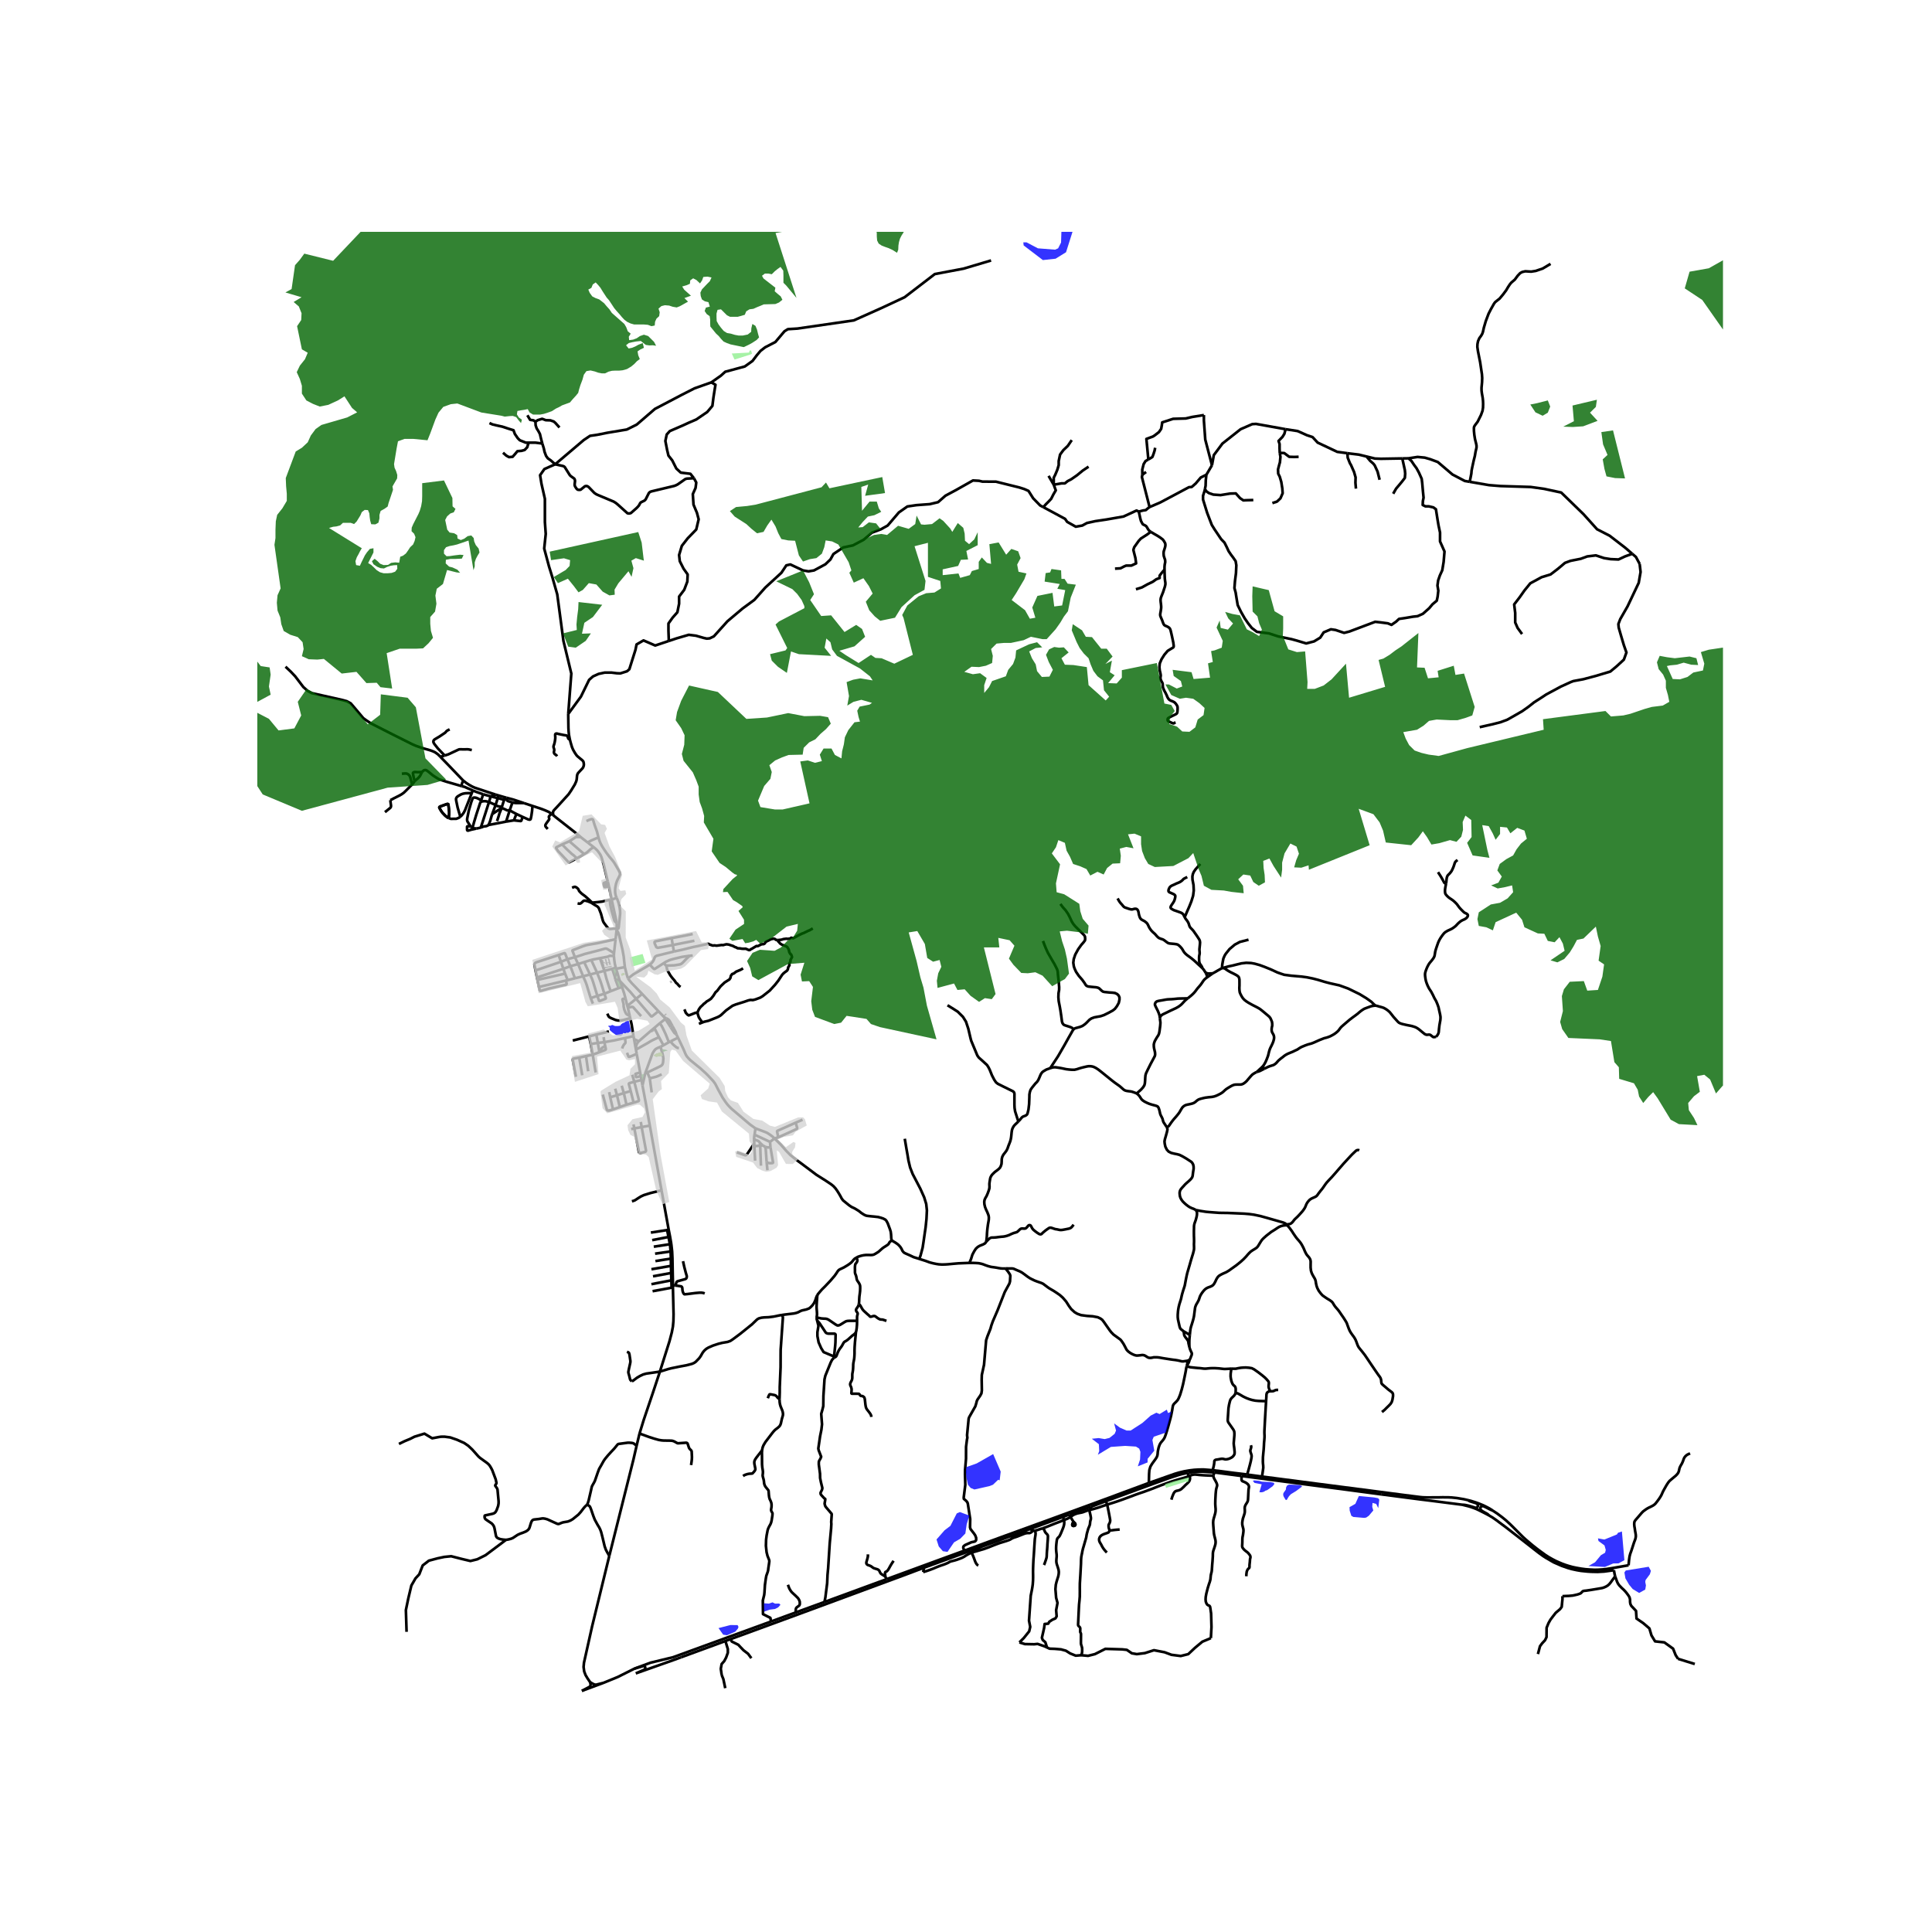 <svg xmlns="http://www.w3.org/2000/svg" width="960" height="960" viewBox="0 0 720 720"><defs><style>*{stroke-linejoin:round;stroke-linecap:butt}</style></defs><g id="figure_1"><path id="patch_1" d="M0 720h720V0H0z" style="fill:#fff"/><g id="axes_1"><path id="patch_2" d="M95.896 640.8h546.208V86.4H95.896z" style="fill:#fff"/><g id="LineCollection_1"><path d="m556.08 562.82-.381-.12-.394-.174-.551-.27-.588-.313-.67-.335-.547-.24-.353-.089-.232.021-.232.084-.219.127-.11.155-.107.221-.032.29.094.358.28.319.312.247.508.295.577.314.521.28.377.239.166.135.145.149.078.125" clip-path="url(#p9cece600e6)" style="fill:none;stroke:#000"/><path d="m556.08 562.82-.967-.629-1.187-.634-1.103-.543-1.24-.512-.483-.19-.685-.258-.782-.262-.907-.281-1.6-.44M606.914 583.337l-5.768.999-2.447.385-1.507.162-1.786.107-1.3.016-1.714-.087-1.511-.108-1.58-.21-1.938-.34-1.363-.29-1.403-.392-1.148-.362-1.163-.42-1.27-.54-1.128-.495-1.295-.67-1.283-.718-1.363-.864-1.267-.92-1.04-.754-1.03-.789-1.448-1.142-1.51-1.273-1.068-.916-1.195-1.094-3.222-3.237-1.291-1.277-1.699-1.566-1.423-1.154-1.179-.88-.72-.536-1.775-1.152M451.937 547.899l-3.374-.257-1.763.015-1.806.112-1.715.206-1.947.34-1.97.472-1.511.445-2.379.836-7.33 2.578M460.455 519.104l-.16.452-.4.572-.456.444-.463.444-.376.515-.167.389-.185.682-.223.936-.208 1.261-.264 4.104-.012.496.084.353.112.301 1.894 2.713.3.607.049.333.043.543-.016.71-.076.936-.053.613-.062.688-.049.737.072.81.12.84.14 1.404v.524l-.048.392-.188.377-.272.369-.423.404-.516.286-.54.257-.651.183-.511.075-.312.008-.316-.064-.352-.099-.324-.047-.367-.008-.428.055-.52.1-.615.115-.496.063-.28.084-.244.178-.124.19-.04.266-.016.413-.071.586-.168.837-.144.571-.196.797" clip-path="url(#p9cece600e6)" style="fill:none;stroke:#000"/><path d="m464.78 549.53-1-.151-3.885-.46-2.62-.343-5.338-.678M452.185 549.946l.143-.524.276-.686M452.604 548.736l1.757.23 2.69.352.607.08 5.053.661" clip-path="url(#p9cece600e6)" style="fill:none;stroke:#000"/><path d="m442.738 548.885 1.296-.2 2.115-.167 2.146-.063 4.31.281M544.956 560.776l.524.016.556.067.789.16.694.166 1.023.295.645.202.544.188.332.04.286-.095.21-.143.151-.226.07-.264-.041-.392-.169-.264-.227-.192-.324-.15-.626-.201-.915-.28-.638-.202-.335-.173-.378-.257M544.956 560.776l2.237.557 1.01.296 1.378.5 1.208.515 1.003.495 1.235.619 1.695.88M514.701 556.897l14.443 1.877 4.424.547 11.388 1.455M554.722 564.638l1.519.9 1.535 1.075 1.015.77 1.219.908 1.045.772 10.211 7.948.76.605.897.696.921.698 1.144.82.987.647 2.993 1.738 3.027 1.328 2.346.812 1.44.405 1.818.393 1.61.274 2.407.245 1.44.087 2.317.048 2.43-.134 2.731-.37.915-.138M219.918 626.887l.175.73-.048.554-.223.397-2.974 1.57" clip-path="url(#p9cece600e6)" style="fill:none;stroke:#000"/><path d="m227.075 579.802-6.403 26.252-3.041 13.595-.144 1.59.224 1.65.512 1.365.767 1.284.928 1.349" clip-path="url(#p9cece600e6)" style="fill:none;stroke:#000"/><path d="m224.922 627.14-2.83.714-.576-.095-.735-.349-.863-.523M228.807 355.295l.6-5.263M228.807 355.295l-.044.924M214.258 356.718l3.74-1.221 4.71-1.206 2.714-.753.32-.032.24.028.307.107.168.099 1.36.82.99.735M224.922 627.14l-4.03 1.496-4.044 1.502M236.433 621.854l-6.203 3.11-5.308 2.177M236.93 623.63l3.14-1.372.241-.19.152-.285.016-.325-.088-.27-.12-.174-.247-.111-.345-.008-3.246.96M236.93 623.63l14.223-5.033 2.68-.98" clip-path="url(#p9cece600e6)" style="fill:none;stroke:#000"/><path d="m287.366 604.281-36.542 13.322-8.379 2.03-6.012 2.221M547.127 559.07l-1.603-.364-2.558-.429-1.927-.198-1.16-.06-1.007-.011-1.254-.012-1.791.04h-1.767l-2.323.011-1.478-.043-1.096-.106-6.2-.782-12.63-1.65-18.26-2.363-20.83-2.713-.92-.119M164.126 282.059l-.857-.882-.744-.551-.483-.31-.584-.277-.971-.373-3.094-.876-2.279-.801-1.394-.587-7.364-3.689-8.076-4.103-1.783-1.169-1.119-.816-3.904-4.625-.795-.901-1.464-.79-1.535-.421-11.486-2.592-1.574-.852-1.575-1.404-3.03-3.983-1.668-1.77-1.947-1.826M220.145 371.964l.815 2.063M220.145 371.964l2.479-.837M217.306 363.83l.661 1.495.372.892.311.865.5 1.66.995 3.222M222.624 371.127l2.6-.786M225.224 370.34l.534 1.512.016.09-.009.081-.025.071-.062.08-.07.049-2.005.772-.138.021-.12-.02-.112-.055-.046-.105-.563-1.71M219.882 363.175l.695 1.507.176.449.168.49.196.588 1.507 4.918M225.224 370.34l2.464-.995" clip-path="url(#p9cece600e6)" style="fill:none;stroke:#000"/><path d="m222.508 362.493.903 2.264.312.79.268.809.195.57 1.038 3.415M227.688 369.345l2.871-1.108M225.25 361.803l.752 2.91.95 2.904.444 1.284.292.444M231.845 367.847l-1.286.39M231.845 367.847l-.895-2.3M233.125 372.188l-.448-1.74-.832-2.601M232.869 360.407l-3.294.634M234.028 364.666l-.424-1.376-.311-1.162-.424-1.721M229.78 346.587l.555.851.131.317.2.524 1.355 5.854.424 2.371.176 1.73.248 2.173M229.47 360.645l-1.306.387M229.47 360.645l.105.396M228.763 356.219l.18 1.729.152 1.063.376 1.634M225.25 361.803l-2.742.69M225.25 361.803l2.914-.771M225.25 361.803l-1.663-4.716M217.306 363.83l2.576-.655M217.306 363.83l-1.846-4.554M217.306 363.83l-3.04.745M217.713 358.556l2.642-.821M217.713 358.556l-2.253.72M219.882 363.175l-1.662-3.505-.507-1.114M222.508 362.493l-1.499.385-1.127.297" clip-path="url(#p9cece600e6)" style="fill:none;stroke:#000"/><path d="m220.355 357.735.315.73 1.838 4.028M228.763 356.219l-1.079.001-.208-.02h-.158l-.182.04-.157.06-.172.109-.218.091-.348.088-2.654.5M220.355 357.735l.916-.205 2.316-.443M228.164 361.032l.969 2.96M230.56 368.237l-1.24-3.312M229.942 362.152l-.81 1.84M229.942 362.152l-.367-1.11M229.942 362.152l1.008 3.395M229.133 363.993l.188.932M229.32 364.925l1.63.622M237.058 372.225l-2.227-2.631-3.881-4.047M214.258 356.718l1.202 2.558M214.258 356.718l-2.817.745M229.407 350.032l-6.515 1.427-3.802.65-.831.191-1.004.334-3.82 1.483-.064.063-.03.06-.011.07.022.063.906 2.345M229.407 350.032l.372-3.445M215.46 359.276l-2.898.802M247.562 379.126l-2.182-2.277M247.562 379.126l.4.626M247.562 379.126l.779.383M239.312 370.41l-3.793-3.92-.744-.86-.747-.964M242.154 359.471l-.995.65-1.62.936-.347.21-3.173 1.852-1.991 1.547M237.058 372.225l5.602 6.526.094.028.092.002.095-.015.082-.032.089-.062 2.268-1.823M239.312 370.41l1.88 2.006.535.553 3.653 3.88M233.972 375.51l1.545-.284.168.015.186.064.152.117 2.91 3.274M233.972 375.51l.687 3.038M233.788 374.882l.061.209.123.418M239.312 370.41l-2.254 1.815M233.788 374.882l3.27-2.657M233.788 374.882l-.663-2.694M238.805 418.098l.315 1.94M236.09 419.036l.304 1.484M236.394 420.52l2.726-.482M239.12 420.038l1.605 8.622.014.177-.024.12-.062.128-.086.089-.12.073-1.639.427-.177-.003-.154-.013-.132-.056-.144-.087-.082-.113-1.725-8.882M236.394 420.52l-1.178.275M239.12 420.038l3.046-.563M246.535 443.595l-2.298-12.666-.195-1.075-1.876-10.379M239.432 404.532l.091.484 1.276 6.75 1.367 7.71M243.857 383.076l-1.487 1.246-4.373 3.771M237.997 388.093l-.492-.28-.331-.16-.388-.175-.484-.202M236.922 390.746l.236-1.265.187-.484.262-.43.39-.474M236.302 387.276l-.216-1.154M236.922 390.746l-.322-1.802-.298-1.668M236.922 390.746l.072.429M249.273 388.398l-2.03 1.155M249.273 388.398l.652-.313M245.907 381.323l.72 1.085.47.932.964 2.03 1.212 3.028M247.243 389.553l-1.659-3.034M247.243 389.553l-1.088.547M243.857 383.076l1.727 3.443M245.907 381.323l-.927.785-1.123.968M236.994 391.175l.282 1.57M245.584 386.519l-2.267 1.062-.875.465-1.023.638-4.425 2.49M247.963 379.752l-.285.199-1.77 1.372M252.679 386.717l-.614-1.214M281.563 420.53l-2.039-1.46-2.574-2.173-4.349-3.704-.8-.785-.779-.888-.588-.778-1.163-1.717-1.675-3.05-.95-1.887-.377-.567-.483-.65-1.91-2.047-.82-.821-2.09-1.896-3.642-2.962-.616-.611-.636-.714-.407-.619-.336-.73-.608-1.443-.499-1.071-1.543-3.24" clip-path="url(#p9cece600e6)" style="fill:none;stroke:#000"/><path d="m249.925 388.085 1.315-.666 1.439-.702M252.065 385.503l-.112-.434-.08-.242-.077-.222-.133-.271-1.03-1.895" clip-path="url(#p9cece600e6)" style="fill:none;stroke:#000"/><path d="m249.949 382.828 1.019 1.593.156.237.156.22.228.21.186.137.371.278M281.203 422.862l.144-1.015.216-1.317M288.646 424.258l-.784-.706-.647-.488-.811-.567-.612-.365-.943-.388-3.286-1.214M281.203 422.862l5.767 2.681M281.015 424.584l.024-.502.036-.341.048-.455.08-.424M281.095 426.058l-.08-1.474M281.095 426.058l.046 1.086M274.607 429.456l3.127 1.074.131-.014.13-.033.118-.062.126-.107.308-.387 1.28-1.893 1.268-1.976M290.037 423.846l-1.39.412M296.528 418.389l-6.76 3.02-.088.062-.06.065-.025.099.008.115.434 2.096M296.528 418.389l.556 1.937.002.11-.028.116-.046.1-.1.075-3.238 1.497-3.637 1.622M299.081 417.285l-2.553 1.104M286.97 425.543l1.676-1.285M286.97 425.543l.157 1.971M332.348 462.298l-.148-.452-.064-.507-.024-.627-.048-.761-.12-.936-.28-.912-.56-1.492-.24-.658-.495-.944-.4-.468-.84-.436-.839-.286-1.015-.27-1.343-.15-1.423-.135-1.271-.142-.56-.12-.719-.348-1.007-.65-.776-.635-.84-.532-.847-.507-.64-.302-.51-.238-.928-.634-1.335-1.087-.872-.706-.52-.698-.407-.777-.624-1.087-.647-1.031-.68-.951-.775-.834-.903-.706-1.927-1.284-3.414-2.15-5.436-4.077-2.23-1.63-2.043-1.634-.887-.916-.664-.67-1.982-2.26-2.419-2.4M249.925 388.085l.243.385.56.682.45.399.54.458.37.307.353.168.248.07.322.014M227.03 406.997l.385 1.921M228.444 413.43l-1.029-4.512M228.444 413.43l2.543-.859M224.635 407.915l1.514 5.643.112.147.168.103.204.056.3-.012.283-.044 1.228-.377M229.267 405.717l.668 2.456M230.987 412.571l-1.052-4.398M230.987 412.571l2.481-.885M231.687 404.607l.798 2.748M233.468 411.686l-.983-4.33M233.468 411.686l2.67-.753M239.072 402.477l-2.694.663M239.072 402.477l-.262-1.451M239.072 402.477l.36 2.055M236.138 410.933l-1.103-4.347M236.378 403.14l1.675 6.607.04.187v.138l-.036.155-.092.115-.136.055-1.69.536M235.035 406.586l-2.55.77M236.378 403.14l-1.75.497-.156.078-.068.07-.049.096-.001.105.681 2.6M232.485 407.355l-2.55.818M229.935 408.173l-2.52.745M236.378 403.14l-.751-2.606M240.427 400.066l1.188-3.26 1.515-4.108.28-.512.259-.433.412-.53.336-.31.515-.29 1.223-.523M241.235 399.694l4.54-2.182.537-.282.315-.253.228-.27.128-.34.116-.418.116-1.447-.056-.484-.064-.377-.244-1.102-.26-.873-.22-.789-.216-.777M240.427 400.066l-.995 4.466M240.427 400.066l.808-.372" clip-path="url(#p9cece600e6)" style="fill:none;stroke:#000"/><path d="m242.145 401.866-.243-.62-.667-1.552M221.284 315.742l-2.298-1.781M217.714 318.302l1.076-.665.468-.436.46-.428.38-.314.42-.3.766-.417M226.497 328.53l-1.53-6.36-.808-2.705-.372-.86-.528-.797-.607-.813-.64-.639-.728-.614M214.97 319.874l2.744-1.572M209.485 314.695l1.719 1.768 1.363 1.265.483.465.392.297.424.322 1.103 1.062" clip-path="url(#p9cece600e6)" style="fill:none;stroke:#000"/><path d="m209.485 314.695-2.028.993-.093.058-.068.063-.043.097-.008.1.026.096.715 1.088 1.786 1.88 2.043 2.183.1.075.109.02.115-.013.106-.034.089-.051 2.635-1.376M209.485 314.695l2.718-1.182M212.203 313.513l.603.544 4.908 4.245M212.203 313.513l2.462-1.588M215.497 311.15l-.832.775M215.497 311.15l.894.788M206.12 303.756l1.198.976 8.179 6.417M223.04 312.097l-.928.365-1.623.694-.74.385-.763.42M216.391 311.938l.957.757 1.638 1.266" clip-path="url(#p9cece600e6)" style="fill:none;stroke:#000"/><path d="m229.806 334.596-.303-.718-.14-.595-.112-.722-.02-.975.056-.706.124-.694.196-.932.32-.932.263-.583.556-1.095.208-.44.078-.298.024-.261-.022-.244-.076-.236-.428-.888-1.587-2.701-.531-.734-.468-.579-.824-.952-1.186-1.574-1.06-1.563-.647-1.067-.448-.884-.288-.67-.2-.576-.252-.88M218.542 306.009l1.038-.474.463-.147.36-.103.181-.019.116.021.117.041.086.062.065.08.058.099.527 1.753.42 1.182.483 1.36.583 2.233M251.16 354.6l-6.343 1.567-.33.147-.164.093-.17.135-.132.192-.432 1.103-.363.594-.412.489-.66.551M247.442 358.888l-3.031 1.937-.224.17-.136.07-.152.026-.164-.024-.116-.056-.33-.303-1.135-1.237M258.157 356.091l-1.177.104M256.98 356.195l-2.826.412-3.046.734-.687.19-.504.135-.5.182-1.247.576-.728.464" clip-path="url(#p9cece600e6)" style="fill:none;stroke:#000"/><path d="m248.284 359.752-.124-.041-.19-.11-.116-.095-.412-.618M248.284 359.752l.122.042.3.034.271.002 2.319-.078 1.99-.333.372-.11.25-.141.218-.157.348-.305 1.147-1.21 1.36-1.301M206.12 303.756l-.644-.52M212.37 275.592l.325 1.262.471 1.579.388.92.464.825.312.522.315.453.304.43.428.407 1.61 1.33.308.325.156.3.112.584.028.412-.052.381-.116.42-.26.5-1.474 1.575-.32.372-.188.377-.128.453-.104 1.126-.076.54-.172.578-.48 1.079-1.31 2.15-.984 1.463-3.526 3.887-1.958 2.11-.136.18-.104.18-.074.181-.038.216.028 1.047M249.253 238.865l-5.074 1.695-4.365-1.894-2.587 1.504-.398 1.978-2.292 7.269-.847.741-2.492.791-1.346-.05-1.993-.246h-2.491l-2.293.494-2.093.94-1.445 1.285-3.04 6.23-4.734 6.469M212.37 275.592l-.335-1.728-.128-1.277-.072-1.34-.04-2.789-.032-2.387" clip-path="url(#p9cece600e6)" style="fill:none;stroke:#000"/><path d="m206.902 173.024-4.028 1.777-1.6 2.285.512 3.172 1.279 5.648v8.63l.32 4.443-.576 5.457 1.791 6.664 1.28 4.124 1.79 6.283 2.302 17.324 2.942 12.184-1.15 15.056M449.584 176.917l-2.083 1.033-1.909 2.238-1.474 1.292-1.042.086-10.671 5.682-3.991 1.721M424.4 190.658l1.498-.398 1.127-.171.695-.603.694-.517" clip-path="url(#p9cece600e6)" style="fill:none;stroke:#000"/><path d="m425.724 176.917-.173.86 2.863 11.192M449.584 176.917l2.082-3.53M449.036 182.302l.259-1.282.064-2.03.225-2.073M479.083 159.957l-2.343-.43-8.676-1.55-1.388.086-4.338 1.894-6.768 5.338-3.21 4.304-.694 3.788" clip-path="url(#p9cece600e6)" style="fill:none;stroke:#000"/><path d="M448.655 154.684v2.03l.512 7.108 2.5 9.565M427.112 175.884l-1.388 1.033M427.955 171.22l-1.045.599-.703 1.142-.512 2.03.03 1.926M502.156 168.903l-3.812-.51-7.288-3.443-1.909-2.066-2.082-.688-3.47-1.55-4.512-.689" clip-path="url(#p9cece600e6)" style="fill:none;stroke:#000"/><path d="m476.923 168.772-.063-1.65v-1.65l-.384-1.142 1.47-1.523.704-1.142.433-1.708M524.894 170.805l-2.301.038M547.71 179.554l-1.82-.313-4.598-2.41-5.466-4.65-2.776-1.032-2.083-.603-2.69-.258-3.383.517M449.036 182.302l-.125.622-.576 1.84v1.396l1.535 4.95 1.727 4.506 1.024 1.65 2.43 3.617 1.279 1.332.831 1.65.704 1.523.895 1.333.768 1.016.959 1.396.256 1.523-.128 2.919-.384 3.046-.192 2.538.448 1.65.32 2.03.448 2.666 1.278 2.602 1.343 2.348 1.216 1.776 1.407 1.777 1.918 1.46 4.477.571 3.518 1.142 4.924 1.016 1.855.507 3.582 1.079 2.942-.761 2.302-1.396 1.28-1.968 2.685-1.142 1.727.254 3.198 1.079 1.982-.508 9.594-3.617 1.79.19 2.943.381 1.343.571 1.727-1.206 1.087-1.015 2.174-.317 3.006-.508 1.727-.19 1.983-.889 2.366-2.094 1.215-1.46 1.599-1.332.32-1.523.256-2.22-.32-1.905.255-1.904.64-1.84.895-1.967.512-3.11.32-3.87-1.663-3.745v-3.3l-.575-2.728-.32-1.904-.64-4.061-.96-.699-1.662-.38h-1.28l-1.023-.508.065-1.46.255-1.269-.255-2.602-.256-2.919-.192-1.523-1.023-2.284-.896-1.65-.895-1.206-1.024-1.523-1.083-.95M551.448 270.989l2.158-.492 2.558-.571 3.055-.778 2.51-.935 3.214-1.825 2.366-1.365 2.222-1.57 2.175-1.714 2.606-1.665 1.979-1.301 5.392-2.903 3.657-1.666.992-.381 3.741-.698 4.541-1.206 5.5-1.65 2.367-1.967 2.686-2.475.96-2.665-.96-2.729-1.024-3.426-.895-3.11-.128-1.332.704-1.84 2.713-4.737 4.165-8.782.694-4.045-.347-3.014M608.288 206.38l1.372 1.184 1.389 2.583M229.827 346.147l-.048.44M229.806 334.596l.28.635.44 1.253.2.868.184.818.156 1.178.04.73-.028.737-.168 1.558-.212 1.88-.076.896-.062.473-.092.375-.046.063-.06.043-.077.03-.458.014" clip-path="url(#p9cece600e6)" style="fill:none;stroke:#000"/><path d="m229.847 343.972-.008 1.158-.012 1.017M220.428 336.473l.575.374.885.549.564.306.271.214.272.27.24.424.328.86.416 1.075.408 1.523.24.876.171.492.244.44.328.448 1.063 1.397.254.242.25.122.273.086.226.026.424-.034.344-.04.278-.04.23-.001.307.024.808.041" clip-path="url(#p9cece600e6)" style="fill:none;stroke:#000"/><path d="m227.952 335.255 1.36 6.218.535 2.499" clip-path="url(#p9cece600e6)" style="fill:none;stroke:#000"/><path d="m227.364 335.33-.02.654.008.508.089.627.455 2.196.987 3.443.12.333.096.203.128.158.62.52M227.952 335.255l1.854-.659M227.952 335.255l-.588.075M226.935 330.347l.162.672.794 3.933.061.303" clip-path="url(#p9cece600e6)" style="fill:none;stroke:#000"/><path d="m220.638 336.403 2.181-.22 1.568-.19 1.334-.31 1.643-.353M242.558 459.348l6.06-.94M249.205 458.317l-.587.091M246.535 443.595l.095.53 2.575 14.192M250.177 463.607l-.477-2.768-.495-2.522M243.053 462.164l6.072-1.183M243.645 464.606l6.012-.927M250.177 463.607l-.52.072M250.772 479.01l-.012-1.832-.063-2.792-.049-2.815-.047-2.634-.12-2.577-.304-2.753M244.125 467.208l5.795-.832M244.253 469.968l5.764-.92M242.758 473.006l7.283-1.245M243.35 475.64l6.763-1.238M242.758 478.574l7.435-1.436M243.197 481.2l7.095-1.308M250.776 479.804l-.004-.794M250.776 479.804l-.484.088M245.924 511.165l3.561-11.286.875-3.316.416-2.181.184-2.039.056-2.554-.24-9.985M210.59 362.834l-10.274 2.342M210.59 362.834l-.642-1.786M210.59 362.834l.973 2.427M200.316 365.176l.556 2.643M200.316 365.176l-.19-.902M212.562 360.078l-2.614.97M212.562 360.078l-1.121-2.615M212.562 360.078l1.704 4.497M209.948 361.048l-9.822 3.226M209.948 361.048l-.889-2.614M200.126 364.274l-.554-2.63M211.44 357.463l-2.38.97M208.181 355.91l2.113-.697.098-.004.077.024.063.039.055.074.04.077.814 2.04M209.06 358.434l-9.488 3.21M209.06 358.434l-.879-2.525M208.181 355.91l-8.25 2.696-.331.163-.188.135-.16.182-.092.242.028.25.384 2.066M214.266 364.575l-2.703.686M211.563 365.261l-.644.154M200.872 367.819l10.047-2.404M210.919 365.415l.236 1.084.009.186-.056.138-.172.108-.236.079-1.903.408-4.348 1-2.87.829-.197.023-.127-.047-.084-.119-.064-.21-.235-1.075M234.857 379.428l.538 2.38.392 2.49.3 1.824M232.931 386.852l1.353-.294 1.802-.436M225.226 388.382l-2.436.288M225.226 388.382l.29 1.334M225.226 388.382l-.264-1.883M232.931 386.852l-4.103.892-3.602.638M222.79 388.67l-.562-3.143M222.79 388.67l-2.623.403M223.295 391.793l-.012-.277-.04-.306-.12-.642-.333-1.898M215.856 394.14l-2.13.388-.142.09-.08.1-.052.143.01.164 1.163 6.27M216.976 400.724l-1.12-6.583M215.856 394.14l2.534-.554M219.198 399.226l-.808-5.64M218.39 393.586l2.495-.54M221.996 399.67l-1.11-6.624M219.542 386.233l.625 2.84M219.542 386.233l-6.092 1.554M219.542 386.233l2.686-.706M222.228 385.527l2.447-.55 2.246-.608M223.266 392.17l.03-.377M223.266 392.17l-2.38.876M225.517 389.716l.232 1.066.012.137-.006.107-.052.119-.097.101-2.34.923M220.885 393.046l-.718-3.973M283.138 425.812l-.212-.293-.212-.21-.351-.202-.516-.179-.832-.344M283.138 425.812l1.086 1.036M283.138 425.812l.176 1.161M283.314 426.973l.91-.125M283.314 426.973l-2.173.171M283.585 434.418l-.183-4.695-.088-2.75M286 436.1l-.302-3.04M285.698 433.06l.382.226.358.125.38.066.88-.01.239-.044.08-.05.049-.07.014-.072-.003-.12-.95-5.597" clip-path="url(#p9cece600e6)" style="fill:none;stroke:#000"/><path d="m285.213 427.423.987.202.927-.111M281.41 432.546l-.167-3.077-.102-2.325M176.212 294.58l-1.311-.564-1.011-.432-.592-.278-.368-.111-.547-.131-.288-.086" clip-path="url(#p9cece600e6)" style="fill:none;stroke:#000"/><path d="m172.622 290.89-.404.958-.156.638-.021.269.054.223M157.273 287.69l.408-.381.232-.198.267-.1.288-.043.292.043.336.163.847.655 1.399 1.15 1.4.912.927.547 1.007.333 1.735.563 5.684 1.644M164.126 282.059l2.796 2.874 5.7 5.957M184.68 296.111l-2.576-.842-5.217-1.737-.935-.425-1.063-.595-1.088-.705-1.179-.917M176.212 294.58l-.382.962M180.073 296.007l-2.595-.9-1.266-.528M175.83 295.542l-2.544 6.43-.48.928-.655.872-.6.627M175.83 295.542l-2.316.08-.536.083-.508.107-.631.226-.876.496-.427.274-.276.246-.212.329-.108.357.06.583.552 2.633.999 3.443M167.214 304.855l.796.305 2.022-.015.872-.334.647-.412M194.763 304.442l-2.323-1.102M191.521 305.716l2.435.267.123-.007.084-.036.074-.056.065-.087.46-1.355M198.445 300.354l-.164 1.915-.268 1.832-.184.851-.05.24-.062.121-.098.085-.122.05-.18.03-.475-.103-2.08-.933M191.521 305.716l.92-2.376M191.521 305.716l-2.91.475M189.958 301.962l1.092.656 1.39.722M189.958 301.962l-1.347 4.23M191.001 299.076l-.223.532-.82 2.354" clip-path="url(#p9cece600e6)" style="fill:none;stroke:#000"/><path d="m186.924 301.006.528.28.54.241.24.086.54.285.189.082.168.027.23.004.13-.014.47-.035M187.024 300.726l-.1.28M184.682 300.032l.264.196.158.074.27.083.331.084 1.32.257" clip-path="url(#p9cece600e6)" style="fill:none;stroke:#000"/><path d="m187.871 298.068-.14.447-.707 2.211M184.682 300.032l.833-2.598M182.24 298.903l1.06.467.558.246.824.416M183.424 303.393l.326-.842.932-2.519M179.334 298.209l.739-2.202M179.334 298.209l-.268.645M175.419 308.04l-1.142-1.793-.132-.254-.068-.345.004-.317.029-.313.59-2.912.912-3.133.292-.797.22-.595.208-.242.276-.11.387.003.5.095.496.203.256.118 1.087.56M182.24 298.903l.621-2.123M182.24 298.903l-3.06 9.527" clip-path="url(#p9cece600e6)" style="fill:none;stroke:#000"/><path d="m179.066 298.854.763-.222.512-.055.408.004.4.027 1.09.295M198.445 300.354l-3.202-1.068M205.476 303.235l-.208-.169-.86-.531-1.295-.564-1.663-.634-3.005-.983M182.076 307.445l3.46-.656 3.075-.598M180.073 296.007l2.788.773M184.68 296.111l1.125.34M184.68 296.111l-1.819.669M179.18 308.43l-1.7.37M182.076 307.445l-.314.21-.212.091-.285.111-.288.058-.42.043-.214.028-.274.085-.89.359M185.805 296.45l-.29.984M188.735 297.29l-.62-.165-2.31-.674" clip-path="url(#p9cece600e6)" style="fill:none;stroke:#000"/><path d="m183.424 303.393-.093.24-.308 1.107-.372 1.28-.575 1.425M284.224 426.848l.99.575M265.102 142.499l3.518-2.474 1.663-1.491 2.046-.54 5.244-1.428 2.878-2.062 1.631-2.158 1.343-1.586 1.727-1.333 3.805-1.968 3.39-3.998 1.28-.792 3.58-.223 20.978-3.046 10.233-4.57 8.698-4.06 11.256-8.632 10.744-2.03 10.233-3.046M206.902 173.024l10.617-9.01 2.366-1.588 2.622-.38 3.838-.763 7.227-1.205 3.71-1.84 6.778-5.839 10.042-5.267 4.733-2.41 6.267-2.223" clip-path="url(#p9cece600e6)" style="fill:none;stroke:#000"/><path d="m258.608 178.212-1.317-1.643-3.573-.435-1.663-1.523-1.535-3.046-1.407-1.777-.511-2.158-.64-3.3.512-2.412 1.15-1.269 4.99-2.157 1.918-.889 2.942-1.269 4.093-2.792 1.92-2.285.382-3.046.512-3.3.256-1.523-1.535-.89M202.106 165.282l.576 1.904.255 1.205.576 1.524.64.888 1.087.762 1.662 1.459M258.608 178.212l-1.95.115-.655.03-.601.17-2.8 1.964-.645.337-.685.262-8.601 2.06-.456.2-.39.36-1.145 2.27-.23.329-.342.283-.99.482-.32.172-.217.24-.483.9-.464.54-.523.52-2.005 1.759-.634.16-.625-.08-3.626-3.258-.69-.565-.801-.515-6.063-2.538-.614-.316-.607-.44-2.057-2.137-.49-.325-.455-.077-.47.097-1.593 1.299-.56.056-.548-.076-.347-.285-.543-.795-.183-.395-.055-.454.149-1.327-.08-.49-.213-.384-1.14-.82-.315-.247-.238-.284-1.852-2.961-.344-.267-.411-.129-2.799-.628M547.71 179.554l.368-1.778.252-1.32.084-1.083.26-1.286.524-2.423.435-1.738.269-1.588.343-1.477.018-.694-.11-.662-.468-1.885-.248-1.554-.14-1.452-.015-1.11.087-.496.32-.536.99-1.316 1.24-2.492.57-1.565.19-1.187.036-1.424-.04-1.079-.112-1.09-.323-1.833-.113-.98-.007-.991.195-2.11.056-1.54-.1-1.407-.655-4.41-.827-4.181-.225-1.579.043-1.048.222-1.121.49-1.11.625-.842.443-.761.252-.706.36-1.61.703-2.404 1.055-2.792.86-1.668 1.155-2.053.437-.585 1.647-1.31 1.29-1.54 1.188-1.602.642-1.103.716-1.086.52-.62 1.306-1.122 1.08-1.455.927-.976.776-.413 1.124-.26 2.207.125 1.718-.27 2.57-.879 2.925-1.746M512.519 374.752l.631.106.832.247.635.166.62.179.52.198.715.404.688.476.731.64.64.788.76.98.686.765.628.702.388.417.36.317.527.25.64.21.74.178 1.034.234 1.236.234.583.127.548.155.62.202.443.19.656.385.491.361 1.14.94.935.75.4.19.284.087.34-.008.447-.043.248.003.22.032.241.112.374.291.264.216.22.152.138.082.16.033h.192l.227-.036.284-.046.192-.039M538.913 329.218l-.164.902-.14.724-.096.738-.008.528.036.543.104.404.22.346.363.424.588.563.56.42.483.306.74.535.647.583.676.698.471.643.48.65.52.579.779.793.38.357.296.213.455.203.293.167.195.143.152.158.086.193.008.194-.108.349-.194.294-.272.28-.285.22-.506.283-.616.266-.635.357-.544.42-.58.532-.775.825-.632.515-.707.48-.736.377-.95.432-.846.508-.488.428-.513.626-.464.643-.408.611-.44.78-.356.775-.3.844-.443 1.303-.226.696-.154.643-.087.575-.149.88-.191.524-.3.503-.567.754-.412.483-.448.548-.368.571-.504.98-.435 1.098-.236.754-.096.599.028.73.128.963.156.825.292.904.395.984.508.995.828 1.274.639 1.213.491 1.047.692 1.205.484 1.159.392 1.13.255 1.186.308 1.364.152.892.016.528-.056.777-.34 1.92-.092.777-.072.595-.052.61-.047.595-.184.611-.32.54-.49.574M606.914 583.337l.191-2.027.192-1.32.256-.976.392-1.067.436-1.329.316-.983.207-.642.232-.63.216-.548.164-.551.091-.516.02-.33-.04-.598-.103-.602-.148-.81-.12-.903-.124-.647-.072-.785.02-.524.068-.42.144-.282.284-.4 2.246-2.606.56-.575.647-.48.732-.511.695-.389.68-.317.763-.393.524-.325.5-.436.703-.876.796-1.091.511-.801.316-.583.356-.813.3-.63.439-.794.708-1.253.388-.615.443-.646.416-.476.751-.634.948-.794.587-.491.564-.607.308-.432.228-.555.128-.587.155-.67.232-.512.272-.516.368-.614.42-.952.247-.738.192-.424.268-.42.432-.425.34-.281.55-.282.305-.127.288-.135M471.181 398.287l.642-.319.66-.33.639-.264.706-.23.741-.227.544-.33.455-.372.396-.44.396-.464.544-.48.463-.377.684-.511.54-.448.631-.417.691-.368.764-.322 1.043-.42.912-.44.879-.413.731-.492.468-.281.484-.238 1.24-.512.994-.357.704-.19.62-.17.807-.31 1.083-.48.952-.432.79-.313 1.092-.429.78-.194.771-.246.692-.274.823-.428.66-.384.603-.43.572-.475.464-.464.355-.488.368-.496.384-.408.619-.551 1.403-1.198.912-.782 1.19-.912.76-.551 1.1-.824.687-.6.652-.52.691-.47.463-.274.557-.219.655-.246.767-.277.5-.187.76-.166.855-.095" clip-path="url(#p9cece600e6)" style="fill:none;stroke:#000"/><path d="m455.677 360.748 2.124-.587 1.647-.349 1.47-.373 1.743-.42 1.767-.207 1.815.08 1.351.246 1.855.515 1.743.642 2.342.945 2.582 1.19 1.271.444 1.2.396 2.677.35 3.862.333 1.966.269 2.175.444 1.847.476 2.63.793 1.975.516 3.43.761 3.293 1.198 4.253 2.078 2.526 1.539 1.79 1.269 1.508 1.456M448.107 360.811l-.699-.638-1.016-.932-.635-.607-.867-.79-.952-.769-1.559-1.142-.475-.405-.452-.468-.367-.5-.34-.61-.42-.615-.58-.638-.47-.422-.443-.284-.406-.105-.625-.101-1.697-.159-.46-.067-.232-.08-.268-.13-.42-.306-.743-.563-.435-.281-.332-.155-.472-.14-.507-.197-.28-.115-.268-.18-.312-.273-.34-.36-.304-.357-.335-.377-.444-.393-.496-.448-.479-.527-.352-.496-.288-.44-.304-.603-.231-.496-.237-.424-.323-.361-.296-.238-.384-.306-.42-.218-.555-.297-.368-.266-.216-.258-.211-.369-.192-.555-.172-.61-.132-.778-.152-.527-.152-.298-.243-.266-.28-.166-.516-.044-.42.087-.551.155-.4.004-.404-.083-.532-.15-.757-.265-.514-.164-.363-.175-.264-.21-.3-.34-.303-.382-.4-.432-.38-.448-.328-.488-.535-.96M449.827 364.25l2.114-1.503M449.33 362.54l.237.46.148.401.08.389.032.46M442.623 372.07l.718-.583.607-.5.642-.594.472-.492.411-.487.412-.56.44-.575.507-.563.604-.718.528-.737.411-.627.408-.52.555-.503.489-.36M379.5 417.929l-1.196-3.752-.2-1.27-.056-1.18v-2.96l.008-1.15-.136-.5-.248-.285-.216-.166-3.533-1.73-2.055-1.03-.687-.548-.664-.984-.84-1.618-.839-2.086-.44-.888-.55-.865-1.64-1.507-1.45-1.3-.524-.742-.496-1.194-1.215-2.919-.592-1.428-.24-.904-.83-3.538-.865-2.617-1.135-1.824-1.919-1.904-1.55-1-2.287-1.412M367.54 462.667l.115-.678.12-1.28.048-1.075.08-.992.076-.745.092-.73.136-.992.152-.829.128-.813.031-.864-.103-.659-.2-.57-.352-.85-.424-.896-.335-.856-.248-1.047-.056-.912.112-.698.303-.698.424-.706.436-1 .4-1.094.228-.809.05-.607-.024-.502-.015-.56.08-.723.105-.602.083-.568.14-.519.248-.488.296-.46.35-.373.717-.694.752-.551.655-.52.516-.531.331-.622.244-.766.06-.753.012-.647.033-.535.195-.758.408-.785.712-.904.487-.675.36-.777.323-.944.313-.773.331-.853.208-.757.148-.825.092-.86.092-.953.116-.78.14-.48.183-.43.392-.673.448-.504.396-.373.567-.535.252-.285" clip-path="url(#p9cece600e6)" style="fill:none;stroke:#000"/><path d="m391.39 398.075-1.47.532-1.166.694-.437.393-.396.57-.28.611-.391.936-.344.746-.448.642-.567.564-.552.674-.76.943-.527.786-.264.832-.16.92-.008.857-.104 2.721-.231 1.991-.334 1.382-.077.236-.17.27-.3.261-.403.206-.647.23-.368.218-.296.298-.348.429-.327.38-.516.532M432.278 379.392l.032.595.14.995-.016.551-.063.77-.096.765-.176 1.348-.18.83-.272.614-.387.57-.428.707-.436.774-.256.666-.152.666.012.746.092.71.332 1.407.047.532v.492l-.115.452-.376.717-1.183 2.221-1.111 2.222-.604 1.28-.2.714-.084.857-.052 1.115-.088 1.022-.18.707-.48.78-.775.866-1.603 1.419M391.39 398.075l.744-.23.596-.099.675.004.87.121 1.115.174.793.165 1.136.242 1.171.139 1.055.08h.863l.928-.215.827-.276.928-.275 1.007-.246.892-.206.63-.106.674-.007.522.06.492.104.515.199.644.333.767.5 1.016.784 1.087.873 3.118 2.519 1.007.769 1 .714.655.46.481.396.594.529.62.534.468.266.535.155.651.103.776.087.564.105.501.165.502.176.448.175.363.156M434.737 419.932l-.172-.259-.256-.408-.344-.516-.208-.301-.182-.328-.11-.306-.123-.441-.124-.468-.26-.56-.182-.33-.257-.517-.152-.41-.117-.523-.18-.8-.22-.71-.215-.437-.21-.261-.45-.217-.625-.192-.913-.23-1.112-.349-.883-.377-.9-.452-.667-.448-.42-.385-.34-.48-.335-.543-.33-.434-.406-.403-.424-.345M468.366 399.507l-.472.206-.728.437-.455.317-.428.436-.432.495-.763.88-.528.628-.584.527-.635.444-.56.227-.424.07-.687.017-.595-.016-.764.035-.492.092-.603.238-.668.365-.935.559-.62.404-.551.453-.388.376-.48.416-.663.429-.956.495-.727.33-.768.265-.827.16-1.263.122-1.26.17-.858.195-.808.21-.631.203-.36.194-.364.25-.34.297-.44.36-.431.255-.476.19-.616.158-.615.14-.647.126-.616.163-.44.21-.423.298-.388.368-.38.576-.316.543-.432.745-.455.62-.688.844-.663.753-.416.48-.352.448-.42.555-.52.754-.427.619-.224.178-.251.1-.376.016" clip-path="url(#p9cece600e6)" style="fill:none;stroke:#000"/><path d="m445.617 450.944-.332-.222-.52-.246-.55-.198-.844-.393-.624-.412-.743-.571-.672-.6-.587-.598-.444-.61-.356-.635-.224-.69-.096-.797-.016-.54.116-.574.208-.48.456-.595.727-.79.584-.65.735-.666.692-.607.707-.694.448-.607.18-.57.1-.841.068-.524.096-.615.108-.67-.02-.86-.156-.699-.312-.586-.383-.429-.576-.373-1.343-.872-1.511-.873-1.023-.492-.872-.23-1.063-.206-1.12-.285-.943-.484-.663-.714-.552-1.119-.24-1.133-.08-.834.168-.888.24-.793.28-1 .224-.824.124-.575.056-.258-.009-.365-.108-.337-.215-.388M440.949 496.059l.16.274.067.222.052.25.04.408.068.385.124.277.292.457.456.579.443.634.157.314.07.295.017.335.387 1.681M443.28 506.755l.133-.169.122-.192.14-.317.075-.219.12-.344.17-.377.086-.278.038-.303-.015-.269-.106-.243-.095-.182-.153-.327-.26-.607-.253-.758M443.415 497.454l-.02.215-.108 1.04-.052.745-.012.916.004.682.012.43.043.688M428.141 552.646l-4.101 1.535-5.192 1.912-5.62 2.097-24.3 8.907-14.382 5.23-5.23 1.91-9.933 3.645M442.246 509.14l-.05.166-.133.598-.087.57-.104.612-.168.864-.324 1.57-.26 1.25-.236 1.106-.356 1.41-.123.47-.364 1.206-.248.813-.32.785-.275.63-.26.48-.38.456-.407.428-.372.353-.32.341-.2.29-.152.38-.084.44-.088.524-.076.504-.2 1.045-.2 1.009-.28 1.146-.295 1.083-.444 1.626-.584 2.007-.399 1.26-.304.837-.244.54-.282.45-.272.359-.335.396-.312.351-.285.41-.235.445-.193.495-.204.611-.12.54-.136.658-.072.504-.048.686-.108.614-.171.449-.269.483-.331.484-.248.341-.328.444-.635.88-.6 1.008-.392 1.293-.103 1.412-.089 3.394M291.728 603.72l5.448-1.998M291.728 603.72l-19.491 7.148M280.004 617.968l-1.215-1.65-1.727-1.332-1.215-1.27-.704-.76-2.43-1.206-.476-.882M272.237 610.868l-1.896.695M253.833 617.617l3.855-1.414M257.688 616.203l12.653-4.64M268.94 624.186l.639 1.587.703 3.362M270.34 611.563l.902 2.979v1.396l-.64 1.776-.703 1.333-.96 1.079-.32 1.776.193 1.332.127.952M297.176 601.722l40.644-15.027 6.591-2.482M344.411 584.213l17.369-6.33M344.044 585.867l.172-.857.195-.797" clip-path="url(#p9cece600e6)" style="fill:none;stroke:#000"/><path d="m362.115 578.645-.664.246-.871.452-.687.412-.536.357-.728.389-.615.258-.608.226-.867.313-.975.285-.636.155-.632.159-.226.084-.245.13-.232.15-.28.153-.361.16-.398.175-.406.16-.511.19-.792.267-.637.222-.588.229-.626.243-.53.228-.661.282-1.237.468-1.351.468-1.171.36M396.492 566.43l.107.506.02.573-.044.564-.14.606-.215.655-.392.975-.44 1.07-.348.742-.231.413-.272.29-.328.313-.204.309-.136.4-.112.79-.104.948-.06.789-.016.82.036.746.068.642.1.83.004.694-.072.745-.048.733.008.52.088.52.108.416.312.928.307 1.05.105.766-.053.809-.151.817-.36 1.126-.32 1.063-.24 1.008-.144 1.625.264 3.213.512 1.903-.512 2.728.192 2.285-.448.761-1.15.507-1.152.762-.384.698-1.343.126-.192 1.46-.383 1.713-.448 1.967.32.825.959.825.619 1.957M379.903 612.067l2.046.635 3.454.063 1.279-.127 2.558.889.939.434M402.783 616.865l-1.903.151-2.046-.825-1.6-1.015-1.854-.507-2.303-.19-1.918-.064-.98-.454M396.16 565.289l.332 1.14M396.16 565.289l.711-.254 1.543-.579M396.16 565.289l-12.36 4.568M383.8 569.857l1.161.454M383.8 569.857l-22.02 8.026M384.961 570.311l.512.22M362.115 578.645l.8-.278 1.03-.285 1.344-.404 1.351-.389 1.543-.563 2.43-.96 1.231-.46.704-.258 1.487-.456 1.071-.333.984-.349.331-.153.27-.15.318-.197.374-.2.417-.172 1.255-.405 2.503-.991.421-.15.414-.104.428-.06.347-.01.328.014.284-.027.296-.133.286-.17.313-.288.286-.403M385.473 570.532l.288.247.14.327.037.344-.044.589-.115.709-.132.86-.06.909-.12 1.804-.116 1.9-.088 1.376-.136 1.808-.076 1.622-.048 1.52-.024 1.18.024 1.135.004 1.011-.028 1.11-.103 1.48-.124.892-.173 1.027-.455 2.3-.64 9.264.448 2.347-.384 1.65-2.046 2.538-1.6 1.586M402.783 616.865l.592.024 2.11.191 2.558-.635 3.901-1.966 6.268.19 1.727.19 1.855 1.27 1.854.316 3.007-.38 3.39-1.08 3.964.762 2.558.952 3.454.444 2.814-.698 2.495-2.347 2.75-2.285 3.181-1.332" clip-path="url(#p9cece600e6)" style="fill:none;stroke:#000"/><path d="m452.185 549.946.056.48.251.614.6 1.059.328.682.16.516.016.388-.136.44-.132.482-.116.474-.08.67-.096 1.027-.064 1.182-.056 1.102-.024 1.389.056 1.023.08.912-.016.738-.12.777-.28 1.015-.288.96-.167.73-.056.824.052 1.027.076.932.111 1.496.056.63.157.829.171.654.152.618.088.397.044.428.012.417-.076.618-.192.698-.323 1-.216.603-.144.57-.064.524-.02 1.166-.12 1.812-.112 1.277-.06.936-.076 1.083-.068.57-.147.576-.145.622-.072.56-.04.455-.036.445-.075.428-.077.305-.167.571-.192.516-.488 1.563-.552 2.157-.223 1.26-.048.881.072.801.208.595.311.524.448.309.352.11.263.326.105.531.295 2.03.144 5.045-.224 4.156M462.71 550.06l39.08 5.116 12.911 1.721M625.368 618.198l6.232 1.928M601.913 587.46l.236.65.223.608.248.694.332.706.496.702.923.96.776.713.611.654.532.65.647.9.344.604.184.77.008.903.112.762.344.713 1.767 1.88.192 2.855 2.494 1.713 2.302 1.968.768 2.601 1.343 2.22 3.453.381 3.262 2.348.959 2.411.899 1.372M601.913 587.46l-1.117 1.496-.494.71-.59.72-.571.503-.706.415-.767.332-.616.183-1.643.285-2.326.385-1.935.29-.597.057-.316.04-.338.107-.272.238-.451.49-.484.238-.828.273-1.07.246-.744.15-1.535.135-.975.024-1.256.072" clip-path="url(#p9cece600e6)" style="fill:none;stroke:#000"/><path d="m573.145 616.414.767-2.919.767-1.047 1.12-1.206.544-1.142.032-3.49.703-1.713.736-1.3.959-1.27.991-1.268 1.631-1.396.608-.825.288-2.95-.009-1.04M601.449 585.165l.276 1.483.188.813M145.457 298.178l.556-.248.803-.44 1.847-.92 1.02-.572.807-.574.779-.75 1.447-1.46.824-.8.1-.108M154.583 291.039l-.04.058-.472.626-.431.583" clip-path="url(#p9cece600e6)" style="fill:none;stroke:#000"/><path d="m149.77 288.352.896-.09.617-.017.414.1.246.12.234.153.205.17.23.27.134.238.136.315.55 2.132.208.563M238.337 534.23l1.543-5.021 3.139-9.291.276-.816 2.629-7.937M235.497 514.783l.393-.215 1.551-1.159 1.036-.606 1.199-.575 1.183-.333 2.37-.334 2.695-.396M291.47 490.044l-.878.142-2.405.488-1.72.214-1.686.071-.968.103-.98.252-.485.258-.433.359-1.663 1.602-4.373 3.521-2.778 2.067-.94.623-1.035.36-1.942.326-1.443.36-2.047.674-1.691.738-.811.488-.792.718-.56.73-.735 1.288-.555.77-1.268 1.305-.595.412-.776.349-2.083.54-2.557.475-3.01.619-1.084.27-3.253.999M188.587 573.85l-.999-.075-1.031-.162-.7-.227-.527-.285-.244-.226-.158-.253-.09-.259-.56-2.858-.216-.69-.383-.603-.456-.488-1.687-1.13-.623-.449-.212-.305-.104-.393v-.412l.026-.15.05-.082.062-.045 2.736-.592.483-.15.456-.258.324-.36.364-.683.547-1.495.16-.952.008-.785-.404-4.33-.096-.314-.136-.265-.575-.815-.046-.107v-.12l.042-.103.364-.537.046-.19-.008-.17-.278-1.254-1.259-3.35-.444-.874-.528-.864-.391-.472-.564-.495-2.662-1.92-.595-.54-2.31-2.593-1.452-1.364-1.523-1.047-2.69-1.206-2.503-.864-2.138-.281-1.347.015-.815.123-2.439.46-2.894-1.73-3.71 1.143-1.566.793-2.143.889-2.078 1.015M188.587 573.85l-7.65 5.731-3.07 1.523-2.559.634-3.197-.761-3.966-1.016-2.558.254-2.43.508-3.326.889-2.302 1.776-1.28 3.3-1.406 1.522-1.535 2.665-1.151 4.822-.896 4.315.256 8.122M218.839 560.724l-.592.504-.592.634-1.26 1.642-.839.936-2.086 1.69-.883.523-.931.369-1.56.266-.531.122-1.287.52-.26.02-.296-.052-1.223-.543-2.5-1.14-.81-.232-.727-.115-.404.012-1.243.206-1.763.194-.336.084-.3.202-.264.333-.259.595-.544 1.776-.212.464-.391.472-.664.476-.947.409-1.323.475-.912.428-.727.477-1.015.678-.732.309-1.023.266-.816.127M237.245 538.782l1.092-4.552M227.075 579.802l8.989-35.888 1.181-5.132" clip-path="url(#p9cece600e6)" style="fill:none;stroke:#000"/><path d="m218.839 560.724.303-.781.252-.853.871-3.747.236-1.079.104-.357.136-.277.536-.94.38-.714.387-1.099.704-2.054.527-1.404.712-1.221.943-1.697.52-.77 1.119-1.356 1.12-1.237 1.194-1.25 1.195-1.463.161-.166.145-.085.231-.073 3.24-.433.664-.016.972.087.432.091.331.17.991.782M547.71 179.554l7.204 1.237 4.251.344 11.28.345 4.944.688 6.42 1.378 8.33 8.092 5.032 5.596 4.685 2.41 5.813 4.477 2.619 2.259M567.229 236.293l-1.663-2.285-.895-2.03v-3.554l-.384-3.173 2.046-2.665 1.791-2.539 2.175-2.665 4.22-2.284 3.326-1.016 2.815-2.157 2.558-2.158 2.047-.761 3.837-.762 2.43-.888 3.198-.381 3.07 1.015 2.43.38 2.942.128 2.43-1.142 2.686-.976M538.913 329.218l-.164-.01-.136-.022-.178-.053-.144-.107-.114-.175-.5-.926-.525-.946-.446-.717-.792-1.232M543.174 320.489l-.608.48-.296.377-.172.416-.14.468-.288.84-.41.937-.317.623-.312.416-.28.357-.343.353-.448.444-.212.369-.148.436-.096.523-.111 1.151-.08.54M342.589 469.148l.475-1.274.768-2.887.32-2.078.447-3.125.352-2.411.32-3.11.16-3.172-.256-2.411-.768-2.507-1.439-3.204-2.846-5.457-.943-2.427-.624-2.602-.32-1.967-.431-2.443-.624-3.696M310.804 505.523l-3.875-1.64-.895-1.459-.96-2.157-.447-2.348v-1.46l.384-2.347-.52-2.157" clip-path="url(#p9cece600e6)" style="fill:none;stroke:#000"/><path d="m310.804 505.523.178-1.393.168-1.634.12-1.198.072-1.039.032-1.277.022-1.06.014-.459-.03-.174-.086-.12-.164-.11-.227-.048-2.083.004-.46-.07-.408-.16-.255-.222-.228-.345-.388-.599-1.217-1.832-.29-.454-.224-.323-.328-.351-.273-.294-.138-.192-.12-.218M304.335 491.067l.032.46.038.227.086.2M257.548 545.995l.072-.514.07-.492.075-.529.078-.804.02-.714-.098-2.046-.087-.234-.214-.27-.404-.388-.232-.33-.12-.301-.457-1.382-.126-.169-.195-.116-.245-.046-2.872.202-.264-.008-.166-.055-1.071-.595-.444-.175-.468-.113-.635-.034-2.402-.035-.828-.064-1.039-.17-1.547-.432-1.999-.635-3.613-1.316M227.075 579.802l-.734-1.22-.543-1.023-.46-1.293-.848-3.538-.443-1.728-.312-.88-.4-.842-.64-1.05-1.034-1.892-.529-1.349-.879-2.558-.303-.749-.158-.258-.174-.198-.78-.5M296.545 600.916l.028-1.213.096-.361.211-.286.96-.722.195-.365.036-.44-.043-.701-.292-.718-.34-.532-.935-.924-1.22-1.13-.391-.428-.32-.48-.376-.642-.52-1.373M296.545 600.916l-9.18 3.365M296.545 600.916l10.715-3.903M283.993 540.5l-.048.76.024 1.456.02 3.01.1 1.154.12.714.092.642.02.373-.036.56-.064.555.004.253.06.333.28 1.004.104.5.052.511.064.575.224.686.311.532.955 1.167.09.137.065.19.121 1.603.1.757.192.682.324.658.272.726.104.706-.02.801-.128.801-.04.322.024.265.12.294.304.539.062.13.03.171-.048.714-.28 1.825-.184.776-.256.643-.487.864-.353.746-.2.603-.391 2.03-.192 1.54-.071 2.244.255 2.403.336 1.356.576 1.448.087.336.016.341-.128.929-.251 1.705-.044.48-.052.285-.128.48-.508 1.427-.184.992-.336 2.45-.175 2.816-.096.865-.512 2.094.064 5.076 2.75 1.396.263 1.35M283.993 540.5l.208-1.048.332-.844.723-1.218 2.61-3.418.512-.615.488-.5 1.043-.8.584-.538.307-.488.206-.557.386-1.741.248-.825.136-.523.024-.48-.072-.571-.156-.599-.683-1.665-.204-.719-.124-.773-.056-1.153" clip-path="url(#p9cece600e6)" style="fill:none;stroke:#000"/><path d="m291.47 490.044.208.567.062.24.016.265-.672 9.674-.152 2.142-.016 1.563-.015 5.02-.312 7.385-.004 1.963-.08 2.562M286.14 521.079l.304-.825.3-.554.053-.052.066-.032.096-.011.272.019 1.331.261.35.11.28.168.24.224.277.373.224.236.572.429M304.587 482.659l-.4.848-.348 1.08-.463 1.026-.592.83-.7.72-.583.465-1.055.389-.596.135-.78.17-.487.15-.552.263-.541.287-.691.256-.918.21-3.597.436-.814.12M304.587 482.659l.272-.42.64-.758.795-.916 1.195-1.182 2.063-2.19 1.51-1.768.718-1.023.421-.666.372-.417.408-.27.588-.273.943-.452 1.32-.793.799-.543.611-.492.448-.48.42-.54.416-.4.679-.417M332.348 462.298l-.308.18-.384.304-.172.213-.158.283-.156.276-.19.21-.167.144-.376.247-.488.32-.695.44-.547.421-.696.623-.616.551-1.147.726-.6.31-.527.134-.588.036-.743-.024-1.108.004-.807.087-.935.194-.832.266-.391.14-.512.276" clip-path="url(#p9cece600e6)" style="fill:none;stroke:#000"/><path d="m320.054 486.028.09-.548.034-.497.034-.928.06-.853.092-.71.08-.606.092-.81.028-.927-.008-.647-.052-.46-.104-.317-.148-.306-.22-.392-.336-.476-.211-.321-.176-.385-.072-.389-.1-.559-.14-.547-.24-.567-.124-.433-.016-.436.008-.531-.02-.92.032-.647.08-.519.054-.17.09-.171.228-.266.204-.305.154-.288.066-.366-.016-.205-.073-.256-.133-.325-.086-.286M310.737 506.051l-.642.712-.515 1-2.007 4.94-.308 1.369-.124 1.935-.275 4.224-.025 1.836-.028 1.943-.315 1.305-.452 1.582.296 3.894-.228 2.019-.492 2.447-.663 4.58.142.646.925 2.403-.28.71-.44.742-.151.44-.01.972.453 3.466.033 1.608.311 1.572.536 2.181-.144.627-.532 1.06.016.505.27.418 1.085 1.178.366.241.008.276-.238 1.473.2.825.252.428 2.174 2.55.028.294-.192 2.734.053.764-.09 1.646-.518 5.58-.588 9.231-.234 2.552-.133 3.06-.66 5.262-.341 1.732M307.26 597.013l23.09-8.484M342.589 469.148l-2.111-.655-1.335-.634-1.087-.477-.604-.269-.436-.218-.335-.281-.38-.496-.328-.718-.431-.682-.568-.643-.536-.476-.855-.579-1.235-.722M361.26 470.65l-1.783.064-2.294.095-2.075.175-1.883.178-1.09.067-1.204.016-1.104-.071-.89-.14-1.172-.24-1.247-.322-1.615-.59-1.36-.425-.954-.31M367.54 462.667l-.197.409-.327.337-.656.357-1.239.495-.743.437-.696.642-.616.952-.68 1.269-.535 1.705-.591 1.38M374.742 472.737l-1.123.011-.751-.067-.748-.115-.643-.127-.764-.119-1.307-.175-.84-.21-.635-.19-.86-.31-.727-.285-.611-.178-.94-.199-.855-.067-1.175-.048-1.503-.008M455.398 360.808l.1-1.305.192-1.119.232-1.182.504-1.142.416-.659 1.359-1.697 1.966-1.665 1.903-1.016 3.214-.824M455.398 360.808l-.755.408-1.103.626-.784.46-.815.445M449.33 362.54l.272.084.364.11.38.065h.42l.555-.036.62-.016M455.398 360.808l.28-.06M471.181 398.287l-.221.11-.808.412-.7.349-.515.155-.571.194M470.816 397.15l-.416.451-.418.405-.582.522-1.034.979M441.496 341.814l.876-2.054.887-2.023.727-1.816.648-2.094.248-1.967-.096-2.039-.376-2.007-.04-1.158.168-.904.36-.841.655-.952 1.76-1.999" clip-path="url(#p9cece600e6)" style="fill:none;stroke:#000"/><path d="m442.457 326.833-.333.176-.387.193-.42.217-.213.133-.171.163-.312.345-.46.365-.428.27-.44.21-.423.175-.44.17-.424.21-.575.266-.44.19-.452.218-.363.26-.24.244-.19.337-.19.413-.084.348-.024.322.092.238.244.222.712.305.851.385.368.242.188.206.081.143.019.139-.019.31-.058.368-.175.678-.188.488-.34.595-.492.718-.328.511-.143.353-.016.278.112.254.243.214.844.472 1.639.571.86.313.447.203.384.285.296.369.163.373.264.523M448.107 360.811l-.136-.412-.203-.369-.256-.377-.26-.353-.2-.416-.074-.25-.056-.31-.044-.482-.018-.79.033-.675.075-.45.064-.28.034-.261.008-.286-.022-.444-.044-.444-.016-.456.056-.572.1-.987.036-.408.036-.548-.08-.614-.176-.44-.331-.532-.42-.634-.46-.683-.496-.698-.423-.626-.516-.599-.523-.532-.228-.254-.228-.372-.184-.52-.156-.535-.232-.496-.315-.512-.28-.376-.288-.353-.388-.65M449.33 362.54l-.263-.42-.48-.738-.48-.57M400.12 383.544l.504-.325 1.863-.516.903-.357.984-.69.6-.555 1.007-1.04.743-.515 1.08-.404 1.07-.198 1.248-.223 1.327-.444 1.719-.848 1.527-.833.807-.635.752-.991.68-1.23.263-1.205v-.817l-.296-.706-.528-.54-.847-.412-.96-.127-1.087-.063-1.87-.19-.56-.128-.424-.293-1.023-.96-.407-.206-.668-.159-1.763-.159-1.15-.127-.457-.15-.44-.294-.559-.896-.792-1.11-1.334-1.547-1.016-1.483-.552-1.222-.271-.8-.208-1.373.168-1.348.56-1.674 1.078-1.975 1.144-1.603.911-1.047.504-.69.064-.57-.072-.826-.32-.54-3.334-3.315-.735-.9-.544-.877-.703-1.522-.64-1.27-.96-1.395-1.087-1.206-.83-1.142M400.12 383.544l-.559-.468-.583-.293-2.255-.73-.407-.246-.392-.57-.168-.588-.264-2.039-.304-2.078-.256-1.459-.383-1.967-.12-1.471.055-1.511.217-1.246.015-1-.191-2.38-.168-1.466-.104-.913-.06-.92-.096-.496-.196-.574-.951-1.856-.895-1.524-1.535-2.665-.832-1.84-.44-1.087-.551-1.467M391.39 398.075l2.92-4.45 2.333-4.037 1.64-2.943 1.062-1.864.336-.602.44-.635M433.986 212.274l-1.064 1.237-.768 1.016v.888l-1.215.444-1.343.952-1.982.952-2.047 1.142-2.238.698M428.845 198.194l-1.295.975-2.367 1.523-.831.89-1.663 2.347-.32 1.015.768 3.046.256 1.968-1.791.825h-1.919l-.767.317-1.343.698-2.047.127M388.814 188.996l1.077.576 7.028 3.788.78 1.12 3.21 1.807 2.43-.43 1.736-.948 3.123-.688 4.078-.603 6.42-1.12 4.859-2.238.845.398M428.845 198.194l-.528-.38-.455-.548-.344-.635-.392-.579-.511-.301-.728-.358-.248-.428-.423-.8-.264-.937-.552-2.57" clip-path="url(#p9cece600e6)" style="fill:none;stroke:#000"/><path d="m433.986 212.274-.009-1.007.08-.834.184-.967-.048-.841-.224-.635-.271-.848-.065-.929.049-.69.248-.769.295-.976.096-.682-.08-.595-.407-.761-.48-.675-1.055-.793-.944-.603-1.335-.77-1.175-.705M438.106 269.208l-.215.083-.213.139-.215.127-.208.024-.22-.056-.276-.107-.607-.281-.492-.21-.284-.155-.176-.191-.068-.31.008-.261.093-.25.215-.2.54-.31 1.011-.5 1.131-.549.348-.226.204-.277.076-.298.052-.42.052-.797-.016-.667-.088-.357-.248-.447-.291-.413-.324-.369-.285-.246-.351-.182-.476-.222-.448-.159-.535-.31-.248-.253-.164-.215-.223-.368-.204-.413-.164-.448-.18-.345-.212-.456-.232-.42-.252-.437-.291-.678-.228-.567-.052-.429-.044-.69-.02-.277-.124-.373-.192-.333-.232-.424-.231-.623-.049-.429.049-.396.071-.444-.04-.429-.096-.468-.248-1.07-.12-1.19.136-1.413.648-1.538 1.087-1.714 1.208-1.411 1.414-.873.632-.373.17-.248.038-.299-.056-.548-.104-.769-.44-2.094-.28-1.254-.295-1.225-.18-.468-.136-.25-.276-.27-.451-.289-.572-.278-.404-.158-.32-.223-.211-.273-.268-.599-.316-.9-.292-.675-.216-.503-.195-.532-.033-.409.049-.475.127-.67.12-.837.068-.552-.004-.599-.072-.8-.103-.794-.049-.69.072-.674.232-.69.648-1.618.671-2.047.176-.81.008-.547-.136-.935-.08-.698-.048-1.12-.048-1.332-.007-.888M390.775 177.34l1.919 3.3M392.694 180.64l2.942-.508h1.215l1.023-.825 1.343-.698 2.11-1.46 2.175-1.777 2.175-1.46M249.253 238.865l2.902-.97 1.715-.498 2.817-.822 2.666.332 2.94.84 1.097.248 1.096-.099 1.544-.741 5.083-5.637 5.631-4.747 4.386-3.214 4.086-4.598 5.98-5.488 1.843-2.77 1.496-.346 4.733 2.226 2.044.345 2.043-.345 4.236-2.275 1.886-1.809 1.12-2.03 3.645-2.444 3.635-.773 3.98-2.098 3.111-2.655 3.297-1.234 2.55-1.42 4.169-4.876 3.172-2.222 3.36-.494 4.976-.37 3.11-.74 2.737-2.408 3.92-2.099 6.344-3.58 2.24.124 1.306.308 5.001.013 8.677 2.153 1.908.603 1.562.688 1.735 2.755 2.603 2.669 1.179.629M392.694 180.64l.767 2.093-.895 1.523-.832 1.65-.959 1.016-.96.952-1.001 1.122M399.41 164.013l-1.472 2.157-1.662 1.587-1.216 1.65-.511 2.412v1.523l-.512 1.713-.768 1.84-.575 1.143v2.601M427.955 171.22l-.725-7.652 2.43-.888.768-.508 1.47-1.142.832-1.205.256-1.397.128-1.015 4.093-1.332 4.669-.127 2.43-.571 4.349-.7" clip-path="url(#p9cece600e6)" style="fill:none;stroke:#000"/><path d="m430.492 166.868-.192 1.016-.384 1.206-.448 1.205-.895.572-.618.354M467.074 186.35l-2.622.064-1.087.063-1.215-.825-1.6-1.776-2.11.063-1.982.317-1.6.254-2.685-.19-1.663-.57-.832-.572-.642-.876M476.923 168.772l1.664.064 1.854 1.396 1.919.063 1.599-.063M474.174 187.493l1.726-.571 1.28-1.206.83-1.904-.127-1.777-.384-2.411-.576-1.967-.575-1.142-.064-1.587.512-1.967.191-.635.192-2.094-.256-1.46M509.265 170.124l-2.852-.697-3.557-.43-.7-.094M505.32 182.099l-.192-2.221.064-1.967-.576-2.031-1.15-2.602-.385-.634-.831-2.095-.094-1.646M522.593 170.843l-7.938.134-2.255-.087-3.135-.766M514.146 178.799l-.768-3.046-1.087-2.348-.512-.634-1.151-1.016-1.363-1.63M519.198 184.002l1.088-1.903 1.023-1.206 1.215-1.46 1.023-1.332.128-1.586-.128-1.333-.954-4.339M242.145 401.866l.726 5.246M246.58 400.376l-1.808.808-.647.19-1.98.492M250.297 349.611l5.044-.943 2.81-.585M250.297 349.611l.415 2.579M250.712 352.19l-2.878.555-2.713.478-.508-.233-.64-1.395-.048-.5.222-.26 6.15-1.224M251.16 354.6l-.448-2.41M289.821 350.357l-.607-.08-.448-.348-.48-.127-1.087.253-.671.381-.96.444-.367.302-.112.349-.432.285-.432.064h-.352l-.655.301-.632.341-.384.096-.095-.024-.177-.056-.735.429-.895.539-.192.119-.296.11-.28.247-.208.087-.272-.008-.807-.364-.424-.144-.439.04-.84-.023-.783-.135-.856-.048-.16-.064-.343-.23-.536-.166-.695-.396-.928-.294-.615-.214-.872-.12-.703.151-.527.159-.672-.032-.728.103-1.063.135-.855-.103-.528.08-.607-.19-.569-.207-.463-.262-.4.032-.495.127-3.486.77-1.28.253-3.964.984-3.254.698M258.782 350.584l-8.07 1.606M276.918 550.077l.332-.23.472-.235.83-.265.673-.127.755-.044.302-.04.126-.04.09-.058.657-.754.252-.412.064-.183.02-.177-.034-.382-.318-1.583-.044-.53.068-.536.276-.611.468-.69 2.086-2.68M304.335 491.067l.036-.306.064-.503.048-.568-.032-.547-.024-.48-.06-.59-.048-.718v-.572l.068-1.356.2-2.768M285.213 427.423l.152.86.333 4.777M186.877 301.137l-.165.62-.3.69-.287.71-.224.786-.347 1.106-.315.947M185.515 297.434l2.356.634M185.515 297.434l-2.654-.654M187.871 298.068l.793-.435M186.877 301.137l.047-.131M186.877 301.137l-3.453 2.256M188.664 297.633l.071-.343M191.001 299.076l-1.706-.539-.116-.056-.084-.063-.112-.107-.064-.14-.255-.538M195.243 299.286l-3.961-1.32-2.547-.676M191.001 299.076l.688.131.68.072.823-.016 2.05.023M176.112 308.408l.552-2.006.847-2.82 1.555-4.728M175.419 308.04l.231.103.462.265M177.48 308.8l-.644-.082-.349-.084-.375-.226" clip-path="url(#p9cece600e6)" style="fill:none;stroke:#000"/><path d="m177.48 308.8-1.896.412-1.15.347-.099-.008-.122-.032-.078-.063-.046-.102-.031-.158-.003-1.08.026-.073.057-.065.062-.038.093-.03.117-.016.152.004.493.066.364.076M167.214 304.855l-.555-.274-.792-.65-.967-1.024-.552-.785-.615-1.086-.005-.219.12-.139.236-.13 2.175-.798.335-.106.204-.02.164.027.1.075.04.172.036.28.256 2.349.004.408-.004.334-.18 1.586" clip-path="url(#p9cece600e6)" style="fill:none;stroke:#000"/><path d="m167.214 304.855.18-1.586.004-.334-.004-.408-.256-2.348-.036-.281-.04-.172-.1-.075-.164-.027-.204.02-.335.106-2.175.798-.235.13-.12.14.004.218.615 1.086.552.785.967 1.024.792.65.555.274M154.583 291.039l.428-.367.615-.504.66-.681.284-.401.2-.381.503-1.015M154.583 291.039l-.252-.6-.136-.592-.216-1.078-.085-.627.035-.135.078-.1.134-.09.318-.102.23-.015.24.01.438.028.503.011.435-.01.968-.05M216.391 311.938l-1.726-.013M205.476 303.235l-.74.826-.106.115-.064.136-.016.146.018.17.072.239.038.204.002.119-.022.131-.066.154-1.047 1.45-.222.379-.066.174-.026.175.03.194.074.185.108.164.678.748M207.582 281.844l-.174-.296-.075-.1-.114-.09-.183-.117-.24-.179-.121-.123-.104-.132-.082-.167-.05-.173-.016-.164.022-.183.098-.468.01-.168-.02-.168-.054-.24-.144-.439-.054-.234-.002-.246.042-.231.098-.237.22-.715.14-.679.1-.646.064-.683-.049-1.082.019-.22.071-.139.142-.105.154-.048.2-.008.208.036.35.101 1.97.41 1.072.18.168.083.115.087.098.128.072.151.222.605.096.168.11.108.095.06.095.045.22.066M165.71 281.559l-1.584.5M167.57 271.806l-.712.372-.28.151-.251.23-.228.29-.328.293-1.938 1.305-1.82 1.087-.355.329-.128.29-.02.265.04.246.156.301.192.326 1.25 1.582 2.562 2.686" clip-path="url(#p9cece600e6)" style="fill:none;stroke:#000"/><path d="m175.828 279.531-1.115-.237-.416-.048-.56.008-.907.008-.815-.008-.508-.012-.367.024-.3.103-.272.13-3.462 1.619-1.396.44M234.659 378.548l.198.88M233.125 372.188l-.938.04-.07.019-.052.046-.052.071-.034.09.01.099.192.846.096.298.076.29.052.356-.004.294v.321l.22 1.178.208.54.232.55.243.484.256.266.292.218.807.354M220.638 336.403l-.21.07M213.186 330.836l.812-.307.162-.02.19.01.178.054.219.112.278.191.354.317.164.234.092.18.146.37.136.186.157.155.3.325.336.317.415.333.91.666 1.65 1.478.633.624.32.342M238.81 401.026l-.241-1.329M238.569 399.697l-1.675.472-.066.046-.022.053.01.052.186.996.052.061.076.03h.114l.096-.024 1.47-.357M237.276 392.744l1.013 5.41.28 1.543M233.676 392.34l.508 1.309.057.106.052.068.06.032.076.01.089-.003.091-.025.112-.04 1.085-.42 1.47-.633M232.931 386.852l.15 1.316.02.199-.012.166-.044.147-.148.203-.384.42-.14.25-.204.357-.18.408-.064.254-.05.182M220.428 336.473l-.526-.239-.72-.293-.838-.239-.285-.05-.24-.007-.212.03-.164.071-.172.14-.575.56-.234.17-.234.11-.192.037-.214.005-.573-.126M225.517 389.716l-.291.285-.244.17-.344.159-.267.198-.26.301-.42.453-.396.511M248.34 379.51l-.377.242M250.275 381.783l-.666-1.213-.232-.353-.18-.183-.344-.261-.399-.215-.113-.049M247.963 379.752l.275.43 1.322 2.038M250.632 382.44l-.357-.657M250.632 382.44l-.683.388M249.56 382.22l.061.095.328.513M250.275 381.783l-.715.437M145.457 298.178l.144 1.204.096.615.024.36-.028.27-.1.246-.144.19-1.99 1.599M226.321 377.758l.412.876.24.341.388.258.455.226 1.599.658.843.187.584.02.864-.095.723-.14 2.428-.661M388.517 569.564l-.708.222-1.119.377-.735.21-.482.159M412.6 560.728l-.44-1.297M406.136 562.703l1.388-.345 1.043-.297 1.047-.317 1.195-.429.92-.305.871-.282M443.33 549.96l-.197.09-.27.132-.268.13-.437.153-.526.159-.88.262-1.654.471-1.559.46-1.291.425-1.72.61-2.126.778-3.185 1.253-1.491.55-1.5.552-1.47.492-.988.341-.94.345-1.466.555-2.85 1.055-2.115.742-1.243.412-1.259.39-1.295.411" clip-path="url(#p9cece600e6)" style="fill:none;stroke:#000"/><path d="m413.51 570.232-.13-.295-.144-.444-.088-.564-.008-.472.076-.344.263-.445.16-.432.08-.365.008-.392-.115-.703-.332-1.772-.44-2.22-.24-1.056M398.925 565.305l.452-.306.496-.321.414-.238.405-.159.452-.174.42-.117.745-.157.626-.114.567-.143.704-.266.756-.277.523-.175.651-.155M402.783 616.865l.252-.329.14-.297.104-.714.007-.96-.028-.471-.075-.286-.132-.472-.116-.333-.104-.515v-.69l.024-2.443-.004-.46-.06-.23-.112-.202-.092-.19-.024-.294.018-1.11-.034-.183-.092-.194-.096-.145-.438-.423-.1-.15-.037-.222-.002-.286.281-5.992.072-1.3.16-1.594.112-1.404.016-1.944-.008-1.387.016-1.571.2-3.267.22-4.09.02-.999.022-.636.066-.843.14-.757.124-.58.176-.947.208-.872.215-.707.96-3.338.06-.31.065-.475.074-.413.086-.377.112-.4.114-.393.196-.727.12-.353.172-.391.206-.502.124-.329.064-.255.041-.336.06-.624.057-.31.087-.32.084-.25.044-.306-.004-.373-.09-.535-.114-.603-.204-.825-.065-.43.021-.317.044-.181M406.61 561.52l-.054.267-.098.282-.118.257-.093.171-.11.206M443.33 549.96l.234-.086.374-.119.326-.093.396-.087.388-.048.41-.006.719.06.78.09 1.082.088 1.4.083 1.394.056 1.352.048M442.738 548.885l.001.36.02.225.028.142.126.121.134.086.172.075.069.034.042.031" clip-path="url(#p9cece600e6)" style="fill:none;stroke:#000"/><path d="m436.527 558.888.352-1.126.504-1.222.32-.475.312-.294.423-.167.624-.134.551-.175.568-.309.96-.889.623-.642.72-.642.615-.658.248-.46.127-.564-.023-.706-.058-.338-.027-.075-.036-.053M398.925 565.305l-.511-.849M398.925 565.305l1.16 1.877M396.492 566.43l.275-.088.408-.131.528-.204.413-.193.486-.292.323-.217M398.414 564.456l8.196-2.936M388.517 569.564l.304.17.16.123.107.179.14.309.136.317.108.262.232.317.316.33.308.325.127.222.068.241.009.282-.04 1.059-.037.46-.076.924-.035.579-.028.646-.072 1.031-.064.706-.06.893-.02.61-.025.484-.031.286-.08.388-.224.702-.172.496-.248.737-.152.357-.12.223M388.517 569.564l1.235-.424 1.519-.6 2.019-.812 1.362-.512.86-.325.263-.115.396-.203.321-.143M362.115 578.645l-.335-.762M364.601 583.404l-.272-.127-.335-.325-.288-.445-.24-.483-.72-1.943-.631-1.436M413.51 570.232l-.087.347-.143.31-.12.154-.364.19-.763.262-.768.274-.66.333-.435.325-.34.456-.182.462-.052.363.046.462.168.478.272.475.32.528.215.456.308.544.468.694.544.65.551.586M413.51 570.232l.151.073.252.024.422-.024.663-.093.662-.077.836-.077.775-.054M400.084 567.182l-.13.193-.193.285-.09.24-.05.185-.004.257.054.165.142.103.168.047.226-.007.176-.036.138-.06.134-.118.071-.103.038-.207-.044-.246-.152-.223-.25-.254-.234-.22" clip-path="url(#p9cece600e6)" style="fill:none;stroke:#000"/><path d="m400.084 567.182.234.22.25.255.152.223.044.246-.038.207-.07.103-.135.118-.138.06-.176.036-.226.007-.168-.047-.142-.103-.054-.165.004-.257.05-.185.09-.24.194-.285.13-.193M412.16 559.431l17.984-6.587 5.856-2.101 3.018-.98 1.335-.384 1.859-.413.526-.08M412.16 559.431l-5.55 2.089M462.71 550.06l-.04 1.17.031.286.096.266.216.214.552.21.719.333.64.468.283.333.18.334.056.273.005.265-.038.26-.068.371-.064.44-.018.524-.056 1.007-.056 1.13-.044.837-.068.5-.148.397-.22.388-.416.658-.212.416-.12.401-.056.535.044.611.005.69-.056.444-.117.445-.275.848-.288.873-.148.805-.084.626.012.73.112.54.148.578.148.58.04.483-.028.527-.084.647-.084.63-.136.611-.068.61-.016.54-.004.674-.024.659-.048.868.032.377.132.317.268.377.364.409.543.46.512.376.372.325.48.591.271.405.084.265.036.274-.024.266-.104.36-.06.508-.036.587-.072.662-.064.615.005.674-.06.31-.14.186-.28.198-.32.464-.236.611-.116.848-.048.865M329.937 587.611l.196.357.122.32.094.24M359.383 577.882l-12.13 4.435-16.904 6.212M310.737 506.051l.067-.528M318.995 496.378l-.166.316-.252.317-.36.314-.643.471-.344.318-.455.404-.576.527-.424.35-.471.325-.52.285-.288.266-.228.36-.232.441-.28.491-.32.48-.467.6-.4.646-.315.65-.232.599-.242.627-.142.283-.156.169-.212.142-.27.126-.263.166M320.054 486.028l-.094.404-.15.328-.287.463-.266.379-.186.312-.07.31.096.376.216.329.168.214.107.19.049.262-.08.38-.116.413-.036.321-.009.456.005.6-.005.471M318.995 496.378l.118-.402.092-.626.06-.429.103-1.205.028-.984v-.496M304.335 491.067l.276.02.383.039.5.095.316.071.364.06.468.036.531.04.384.003.36.044.423.127.272.118.46.286.647.444.804.548.808.555.443.254.228.127.292.04.368-.076.455-.19.612-.377 1.147-.71.496-.25.563-.103.843-.044 2.618.012M324.725 528.055l-.036-.33-.112-.38-.18-.357-.2-.297-.391-.54-.328-.408-.4-.52-.176-.301-.164-.361-.136-.595-.091-.587-.117-1.09-.095-.849-.14-.492-.112-.226-.172-.158-.24-.179-.292-.119-.24-.028-.315-.055-.2-.11-.136-.216-.168-.257-.132-.127-.184-.051-.511-.012-1.281-.016-.602.016-.124-.023-.103-.038-.042-.067-.016-.115.02-.322.035-.456.028-.445-.022-.388-.09-.361-.09-.313-.213-.44-.099-.294-.034-.262.038-.272.089-.266.191-.42.216-.38.16-.429.084-.384.024-.465-.004-.507v-.464l.028-.409.092-.44.136-.864.051-.607.033-.757.007-.655.06-.595.137-.733.143-.738.076-.682.048-.801.028-.615-.003-1.201.04-1.23.127-1.768.37-3.826M330.353 492.264l-.624-.226-.675-.23-.204-.036-.152-.012-.372-.02-.278-.035-.235-.078-.306-.158-.363-.208-.18-.137-.484-.36-.22-.174-.224-.115-.316-.047-.284.035-.58.175-.327.071-.212-.016-.147-.09-.136-.175-.188-.186-.584-.5-.664-.595-.743-.69-.4-.476-.432-.722-.216-.412-.215-.349-.216-.262-.322-.208M442.3 508.964l.095-.36.092-.426v-.32l-.04-.242-.068-.218-.136-.227M443.28 506.755l-.27.169-.179.067-.284.1-.304.08M374.742 472.737l.476-.032.767.028.804-.012.524.012.436.083.319.138.708.314 1.31.555.736.397.888.63 1.27.952.812.54.864.44.79.384.844.334.935.329.756.261.452.19.416.223.391.313.584.428.647.492.716.48 1.491.865 1.199.785 1.096.77 1.095.967 1.247 1.443 1.08 1.698.799 1.094 1.294 1.182 1 .587 1.383.5 2.318.31 2.015.126 1.91.357 1.008.484.647.468.648.84 1.167 1.682.96 1.364.575.738.855.88 1.887 1.37.416.303.262.2.213.23.294.392.286.416.394.59.502.937.263.5.188.376.212.373.288.321.364.353.703.512.632.357.584.278.563.205.604.115.58-.031.71-.075.664-.088.42.004.507.115.464.25.54.357.395.206.308.095.388.032.504-.028.851-.182.422-.01.522-.004.623.03.626.083.55.1.49.088.669.112.675.104.787.123.78.123.935.135 1.011.123.876.143.596.135.435.099.388.099.264.028.327.008.368-.056.326-.05.613-.08M359.383 577.882l-.402-.982.016-.475.184-.266.456-.353 2.346-1.05 1.335-.286.32-.294.148-.306-.008-.789-.328-.876-.468-.706-1.287-1.642-.192-.658.056-3.101-.879-5.703-.152-.484-.46-.587-.875-.741-.044-.527.592-4.72-.112-3.846.016-1.599.36-4.255.016-4.45.34-2.696.143-.662-.103-1.008.59-6.135.197-.55 2.294-4.034.376-1.245.167-.714.265-.563 1.043-1.511.424-.809.156-1.13-.065-3.918.049-1.817.823-3.783.783-9.138.492-1.47 1.131-2.852.32-1.174.544-1.538 1.762-4.073 2.695-6.865.955-1.753.755-1.374.242-.83.12-2.109-.158-.51-.695-1.038-.924-1.15M323.45 579.26l-.004.281.008.286-.048.365-.132.594-.268.936-.112.395-.044.335.038.218.064.15.11.146.19.172.282.139.438.133.3.125.265.123.416.285.415.318.356.178.384.127.488.15.403.12.244.119.244.194.208.238.128.281.123.262.14.266.18.246.356.265.516.314.348.21.248.178.203.202" clip-path="url(#p9cece600e6)" style="fill:none;stroke:#000"/><path d="m333.011 581.675-.591.878-.408.663-.368.638-.307.573-.296.496-.188.256-.166.196-.2.204-.13.089-.132.052-.144.051-.124.088-.083.115-.044.182v.274l.031.404.076.777M466.163 538.608l.096.305.044.273-.06.345-.12.441-.12.36-.056.286.048.33.124.431.18.536.112.369.028.476-.068.555-.212 1.122-.308 1.261-.487 1.824-.584 2.007M464.78 549.53l5.543.741M471.83 522.174l-.375 6.412-.24 4.608-.011.67.015.572.025.416.007.56-.028.555-.056.761-.096 1-.04.943-.087 1.42-.144 1.436-.136 1.546-.032 1.642.048.777.072.619.032.856-.144 1.126-.317 2.178M473.358 518.486l.584-.012.46-.02.387-.123.34-.183.2-.083.42-.075.587-.024M471.83 522.174l.113-1.674.024-.73.096-.468.164-.324.351-.286.36-.163.42-.043" clip-path="url(#p9cece600e6)" style="fill:none;stroke:#000"/><path d="m458.888 510.05.712.036h.927l.975-.206.928-.151.887-.071.983-.032 1.2.095 1.007.167.823.412.912.635.791.563 1.295 1 1.055.872.624.627.344.408.264.297.16.258.072.203.011.503-.067.52-.024.527.043.349.14.488.408.936M460.455 519.104l.388.064.452.13.6.322.755.436.63.377.657.317.691.321 1.04.389 1.01.293 1.104.218 1.247.12 1.24.039 1.562.044M442.3 508.964l-.054.176M443.28 506.755l-.014.166-.052.264-.135.395-.124.287-.248.466-.235.383-.172.248M442.246 509.14l.331.12.558.162.506.11.723.08.933.101 1.144.107.691.044.78.091.527.068.404.03.349.006.366-.024.652-.068.676-.06.967-.04 1.011.013 1.391.08.951.11.712.08.524.027.595-.024.828-.039 1.023-.064M460.455 519.104l.048-.59.012-.889-.064-.424-.14-.377-.256-.313-.424-.357-.355-.514-.38-1.001-.208-1.04-.08-.658.024-1.046.12-.857.136-.988M400.113 456.405l-.317.402-.335.415-.312.306-.343.186-.412.155-.344.067-.424.091-.387.076-.444.087-.862.152-.433.042h-.392l-.3-.046-.44-.093-.397-.09-.286-.043-.376-.05-.443-.138-.708-.246-.503-.143-.3-.007-.256.047-.24.123-.56.381-.751.55-.56.469-.391.33-.188.19-.172.206-.256.135-.232.035-.2-.028-.327-.11-.816-.532-.751-.57-.46-.378-.276-.285-.291-.409-.244-.492-.264-.44-.192-.14-.238-.048-.182.03-.164.067-.198.178-.347.427-.354.369-.244.149-.222.075-.235.013-.278-.013-.512-.032-.42.06-.28.142-.252.214-.363.354-.432.408-.276.17-.247.087-.328.096-.504.142-.428.16-.347.146-.404.174-.588.29-.603.214-.404.127-.528.127-.503.091-.316.032-.531.04-.436.043-.452.048-.432.055-.44.063-.475.048-.51.034-.541.014-.354.002-.286.065-.301.145-.316.2-.312.31-.416.43-.204.178-.185.133M445.617 450.944l.236.314.168.372.068.405-.024.694-.096.571-.212.86-.172.6-.176.487-.2.548-.151.543-.089.61-.007.69-.032 1.048v.75l.008 1.074.028.746.015.622.009.678-.016.524-.024.61.016.496.015.611.005.515-.048.524-.144.583-.208.821-.272.857-.475 1.562-.476 1.682-.508 1.74-.364 1.242-.208.864-.263 1.27-.196 1.01-.176.969-.108.574-.14.5-.172.52-.272.84-.208.698-.22.762-.147.603-.22 1.039-.32 1.046-.312.968-.267 1.071-.164.916-.096.77-.092 1.205v.912l.088.821.204.948.255 1.142.189.797.195.464.188.262.388.297.32.242.212.226M443.415 497.454l-.624-.328-.571-.357-.672-.38-.6-.33M479.522 456.417l-.342-.333-.366-.23-.591-.25-1.188-.349-4.956-1.412-2.382-.658-2.383-.5-1.679-.23-1.974-.166-2.607-.111-3.397-.143-3.262-.048-2.07-.15-1.783-.135-1.2-.115-1.007-.159-1.071-.17-.891-.18-.756-.134M479.726 456.64l-.204-.223M515.017 526.227l.968-.801.703-.706.792-.77.695-.714.472-.721.271-.865.224-1.348-.007-.659-.105-.412-.272-.341-.527-.413-.816-.61-1.19-1.023-.744-.627-.4-.373-.164-.205-.082-.168-.082-.527-.043-.595-.096-.432-.164-.416-.252-.42-.52-.687-.615-.888-.644-.932-1.303-1.916-1.615-2.403-.868-1.277-.547-.706-.608-.773-.583-.706-.556-.714-.3-.55-.28-.707-.263-.742-.308-.749-.342-.63-.32-.5-.605-.813-.468-.675-.375-.622-.269-.567-.231-.571-.24-.647-.224-.61-.18-.516-.187-.397-.396-.666-.444-.702-.392-.595-.492-.698-.527-.78-.492-.715-.495-.622-.512-.58-.488-.582-.484-.73-.28-.48-.291-.4-.36-.306-.54-.396-.919-.547-.903-.603-.84-.603-.487-.515-.4-.48-.535-.726-.344-.635-.268-.57-.232-.691-.196-.896-.128-.865-.16-.52-.2-.44-.227-.368-.378-.653-.296-.547-.222-.478-.271-.88-.12-1.119v-1.213l.02-.994-.07-.521-.134-.407-.226-.39-.154-.242-.256-.298-.328-.376-.38-.48-.3-.54-.223-.44-.232-.535-.307-.734-.312-.622-.4-.746-.288-.472-.316-.436-.423-.527-.62-.698-.488-.604-.951-1.375-.584-.924-.823-1.127-.557-.672-.219-.242-.131-.14M443.415 497.454l.08-.856.06-.606.123-.825.156-.654.268-.84.28-.897.252-.861.176-.678.164-.786.136-1.086.12-.924.091-.738.076-.456.108-.372.264-.643.48-.82.32-.58.231-.507.184-.583.276-.766.384-.69.388-.571.563-.722.444-.46.516-.393.611-.313.84-.301.623-.29.44-.309.411-.512.464-.856.324-.722.284-.496.356-.507.423-.397.68-.416.783-.389.48-.206.7-.31.963-.57.879-.631 1.935-1.376 1.566-1.261 1.104-.992.963-1 .624-.733.527-.575.552-.524.711-.495.772-.464.656-.436.32-.29.363-.487.488-.814.507-.82.352-.52.388-.428.595-.56.772-.682.96-.741.77-.603 1.272-.79.973-.65.677-.422.597-.266.735-.208.66-.115.539-.03.532.006M442.623 372.07l-.415.318-.496.424-.6.623-.647.706-.548.488-.687.504-.952.55-2.046.945-2.415 1.173-.567.274-.412.305-.347.341-.153.302-.06.369" clip-path="url(#p9cece600e6)" style="fill:none;stroke:#000"/><path d="m442.623 372.07-.515.009-.684.008-.995.016-.72.015-.795.032-.624.068-.8.083-.858.071-.696.024-.88.051-.555.08-.571.103-.972.174-1.123.191-.596.15-.4.234-.227.29-.16.333-.052.306.071.329.197.452.307.622.492.976.456 1.083.212.713.143.909M479.522 456.417l.183-.097.236-.063.282-.05.294-.036.238-.057.197-.07.226-.162.24-.19.308-.306.288-.367.282-.37.315-.35.812-.753.571-.595.516-.563.524-.587.424-.488.307-.424.364-.52.34-.639.224-.59.264-.58.371-.59.368-.445.38-.392.411-.305.46-.25.492-.218.512-.234.411-.199.264-.202.316-.345.456-.65.723-.94.544-.642.431-.592.416-.602.364-.532.524-.69.575-.646.62-.655.703-.733 1.315-1.491 1.551-1.797 1.523-1.749 1.52-1.65.586-.63.704-.758.472-.484.611-.586.498-.47.266-.252.258-.14.258-.09.26-.012.243.024.192.083M470.816 397.15l-.062.261-.006.266.044.192.096.15.1.116.193.152M455.677 360.748l.248.024.253.061.34.163.591.414.596.389.791.448 1.267.619 1.016.539.488.333.327.306.192.424.112.599.012.856v1.297l-.04.956.036.833.104.75.2.543.496.967.455.707.552.614.707.552.86.559 1.49.828 1.484.75.711.389.56.34.827.64.772.642 1.414 1.181.544.492.388.532.284.638.268.65.095.648.008.797-.136.578-.091.66.011.582.105.491.207.417.26.444.188.396.124.489.028.472-.064.547-.152.555-.14.452-.268.642-.34.722-.34.66-.275.621-.2.6-.164.614-.291 1.222-.524 1.403-.444 1.012-.464.833-.34.51M233.636 503.792l.534.195.17.123.105.184.146.558.334 2.296-.002.458-.088.49-.455 2.062-.212 1.072-.005.252.065.274.28.999.277 1.162.086.238.152.222.474.406M251.623 479.088l.26-.62.225-.608.1-.158.135-.14.21-.095 2.784-.77.248-.12.162-.156.108-.199.074-.28.018-.259-.036-.26-.33-1.092-.584-2.237-.456-2.086M251.623 479.088l-.851-.078" clip-path="url(#p9cece600e6)" style="fill:none;stroke:#000"/><path d="m262.624 482.027-.5-.177-.631-.097-.764-.01-1.566.13-2.99.381-1.02.084-.106-.02-.083-.043-.127-.124-.24-.404-.195-.571-.06-.35-.07-.768-.056-.278-.1-.183-.144-.137-.208-.085-1.333-.214-.808-.073M235.491 447.673l.591-.148.532-.21 1.411-.92.816-.503 1.107-.512 2.506-.777 4.08-1.008M248.618 458.408l.507 2.573M250.292 479.892l-.1-2.754M250.193 477.138l-.08-2.736M250.113 474.402l-.072-2.641M250.04 471.76l-.023-2.712M250.017 469.048l-.097-2.672M249.657 463.679l.128 1.15.135 1.547M249.657 463.679l-.532-2.698M249.253 238.865l-.14-3.842v-2.665l1.535-2.157 1.791-2.031.64-3.172v-2.666l1.918-2.539 1.152-3.046.127-2.665-1.535-2.157-1.407-2.792-.255-2.285 1.023-3.427 2.174-2.792 3.198-3.3.896-3.807-.64-2.412-1.28-3.046-.255-3.935 1.023-2.284.256-2.03-.866-1.603M196.99 164.965l-.512 1.713-.96 1.015-1.15.318-1.536.127-.895 1.079-.896 1.015-1.343.127-1.023-.571-1.215-1.08M182.407 157.667l1.151.508 1.6.38 2.046.445 2.494.825 1.664.507.511 1.396 1.087 1.587.768.761 2.238.889h1.023" clip-path="url(#p9cece600e6)" style="fill:none;stroke:#000"/><path d="m202.106 165.282-2.558-.317h-2.559M199.548 157.159l.83-.571 1.664-.507 1.343.507 1.727.064 1.279.444.64.57 1.47 1.65M199.548 157.159l-.704-.507-1.279-.191-1.023-1.713M202.106 165.282l-.448-1.65-.448-1.904-.575-1.079-.64-1.015-.383-1.142-.064-1.333M289.821 350.357l1.407-.158.768-.239 1.135-.142.32.095.447-.08h.448l.192-.142.336-.223.72.191.927-.492.91-.523 1.488-.73.591-.207 1.615-.792.576-.223 1.2-.698" clip-path="url(#p9cece600e6)" style="fill:none;stroke:#000"/><path d="m261.78 381.03.628-.238 1.59-.373 3.191-1.261.68-.31.8-.515 1.917-1.785 2.407-1.729 1.23-.492 3.12-.976 1.533-.53.792-.175.92.055.903-.23 1.83-.682.904-.547 2.614-2.063 1.943-2.11 1.28-1.618 1.39-2.117.448-.516.32-.238.111-.143.36-.238.264-.206.264-.174.272-.35.127-.285.145-.753.271-.365.048-.199.136-.15-.056-.207-.024-.412.312-.507.128-.23.016-.595.416-.802.143-.277-.111-.428-.2-.548-.336-.214-.152-.317-.192-.286-.112-.54-.135-.515-.448-.785-.416-.35-1.663-.65-.688-.46-.4-.507-.27-.238-.209-.492M260.457 381.53l1.322-.5M248.284 359.752l.326 1.527.168.381.36.658.687 1.182.56.754.48.58.423.467.392.555.248.396.399.286.368.42.431.5.496.341M259.906 377.31l.576-1.206.575-.81.832-.76.415-.46.4-.238.64-.603.815-.476.783-.54.864-1.063.88-1.395.575-.492 1.263-1.682 1.503-1.427 1.215-.778.575-.349.384-.587.176-.793.464-.65.64-.223.847-.666 1.647-.682.96-.54M259.906 377.31l-.912.206-1.63.65-.704.238-.48-.3-.607-.667-.352-.905-.176-.365" clip-path="url(#p9cece600e6)" style="fill:none;stroke:#000"/><path d="m261.78 381.03-.835-1.103-.512-.809-.32-.968-.207-.84M226.145 330.463l-.403-1.656M225.742 328.807l-.656.241-.062.045-.032.087-.016.143.23 1.105.048.083.088.044.14.012.663-.104M226.935 330.347l-.386.053-.404.063M225.742 328.807l.755-.276M226.935 330.347l-.438-1.816" clip-path="url(#p9cece600e6)" style="fill:none;stroke:#000"/></g><g id="PatchCollection_1"><path d="m234.278 380.235.825 3.696-.045.332.09.287-.246.044-.312-.044-.312.31-.112.155-.646-.133-.536.265-.691-.199-.201.465-.58.62-1.494-.045-.647-.398-1.226-.885-.959-.863.09-.752-.268-.42-.313-.156.135-.31.535.09.825-.333.981.398.87.023.535-.045.557-.11.357-.51.535-.397.625-.221.802-.642zM614.414 583.879l-8.538 1.396-.512.73.384 2.22 1.375 2.348 1.343 1.618 2.399 1.459 2.27-1.27.256-1.522-.256-1.332.128-.698 1.598-2.157.384-1.27zM605.364 581.42l-.927-10.691-1.44.476-.415.634-4.669 1.904-2.398-.445.192.984 2.239 1.65.479 1.68-.256 1.048-1.567.92-2.174 2.633-2.463 1.396 6.14.349 3.102-1.3 1.951-.033zM505.098 560.434l-2.175 1.238.064 1.3.608 1.904.736.444 4.06.349.768-.127.96-.666 1.663-1.967-.384-1.333.096-1.491 1.375.38.767 1.555.384-3.172-.448-.508-1.471-.286-5.692-.538zM479.915 558.308l.448-.698.703-.76 1.95-1.19 2.063-1.54.16-.317-.959-.365-3.39-.174h-.527l-.72.365-.351.682-.096.825-.912 1.3-.096.65.208.667.704 1.174.304.095.272-.238zM471.57 555.54l.67-.206 2.047-1.46.608-.777-.048-.317-.24-.238-1.247-.222-3.086-.143-1.04-.301-1.79-.175-.56.127.624.809 2.686.524-.863 2.935.927.047.815-.238zM434.459 533.895l2.11-7.868-1.28.571-.447-1.269-2.686 1.65-1.215-.508-2.11 1.08-3.07 2.728-4.413 2.855h-1.471l-2.494-1.079-2.175-1.586.703 2.665-.511 1.205-1.919 1.523-1.79.445-2.239-.381-2.558.254 2.622 2.03.128 2.601-.512 1.333 4.86-2.919 5.309-.38 4.03.253 1.215.762.447 1.205-.128 2.856-.83 2.538 3.644-1.46v-1.332l2.494-3.046-.703-3.997.511-1.206zM372.55 551.662l.383-3.237-2.814-6.535-6.14 3.49-3.822 1.354-.171 1.671.137 2.047.595 2.86 1.023 1.205 1.407.571 5.628-1.269 1.28-.508 1.918-1.84zM356.56 564.003l-2.366 4.632-2.174 1.65-3.006 3.426.831 2.601 1.535 1.777 1.727.253 2.43-3.552 2.303-1.333 1.919-1.967.511-3.49.976-3.188-3.534-1.317zM284.723 597.497l.063 3.109 2.015-.73 2.014-.254 1.184-.602.863-.952-.48-.476-1.534.032-.96-.476-1.343.476zM267.774 606.745l1.727 2.443 1.407.221 3.102-1.332.959-1.11.256-.666-.352-.667-2.686-.031zM410.01 64.776l-3.262-.127-1.79 1.333-1.983.634-4.797-.698-18.163-.761.383 1.459 1.343.698 5.82 1.587 6.396-.064 1.855.572 3.197 2.792-.831 4.442v4.823l-2.558 2.983-.192 5.934-1.087 2.157-1.151.508-6.396-.508-4.221-2.221h-1.215l.128 1.143 7.162 5.457 4.734-.508 3.9-2.411 2.559-8.06 1.087-.253 2.11.698h2.111l-1.919-1.714-.255-1.142 1.663-1.777.383-5.712.96-2.094.767-.698 3.07.825.448-3.427 2.622-2.03 2.302-.953.384-2.158z" clip-path="url(#p9cece600e6)" style="fill:#00f;fill-opacity:.8"/></g><g id="PatchCollection_2"><path d="m799.9 350.643-18.036-81.86 15.86-4.823-1.662-2.284-2.43-1.396-2.686-.38-2.814.507-4.477 3.807-1.79 1.904-4.733 3.173-2.175 1.904-2.686.507-2.559 1.143-1.662 2.157-1.79 1.904-2.56 1.27-2.046 1.776.128 2.538-1.279 2.538-4.093.508-2.686.635-1.791 2.03-1.919 1.904-2.686-.127-1.28-2.538v-2.539l-.255-2.538-2.814-6.853-1.023-5.077 2.174-1.142 2.558.254.512 2.538.896 2.538 2.174 4.57 2.686.38 2.686-.127 4.605-3.173 2.558-4.442-.128-2.665-5.372-1.142-1.79 1.523-2.047.888-2.175-2.92 2.686-2.03 3.454-.76 7.035-.636 4.605.508-1.535-4.442-6.14-.508-.767-9.138-9.722-.507-1.79-2.03-3.07-.255-2.814.254-1.79-.254 2.301-4.061 8.059.888 2.814-.127 2.558-.38h2.687l2.813 1.015 2.43.635 2.559.888 2.175-1.523 1.918-1.777 2.303 1.27 1.918-1.777 2.303 1.903 1.279 2.158 2.174 1.776 1.919-1.776-1.79-1.904-1.792-2.157-1.023-2.412-2.43-3.046 1.279-3.3 2.302-1.269.64-2.919-.64-2.792 2.559-1.27-1.407-2.41 1.023-3.047 2.174-1.396 3.07.888 2.558 1.016 1.024-2.412.767-2.919.896-2.665-1.663-2.157-2.686-.127-2.559.254-2.686 1.142-1.407-5.077-2.302-1.523-2.687.38-1.79 2.159-2.174-1.777 1.022-3.935 2.559-.508-.768-2.284-2.302-2.665.895-2.539-3.197.127-3.07.762-6.652-3.3-5.5-5.077-2.686-1.904-1.407-2.411-2.302-1.65-2.942.634-2.43-1.396.895 2.665 1.79 1.777 1.407 2.285-1.407 2.158-2.558.507-2.174-1.777-2.559-.507-2.174 1.65-2.43-1.016-.64-2.538-2.174 1.777-2.686 1.015-1.663-2.412-3.07 1.777-.64 2.412-1.151 2.666-4.35-.381-1.534 2.284-2.686.889-2.942-4.442-2.942.507-4.989.635-2.43-1.27-2.174-1.65-1.79-2.157-2.56-3.808.512 5.204-.895 2.412.895 2.665-1.918 1.904-1.663 2.03-.128 2.665-3.07.381-5.5.127-2.175 1.777.512 2.538v2.539l-2.174 1.904-1.791 2.41-2.43 1.016 2.686 1.016 2.813.127 2.43-.508 2.56-.254 1.918 2.158-1.152 2.284-1.406 2.285.383 1.777 2.942 1.903-2.814 4.316 3.582 2.03 3.326-3.807 3.197 3.046.384 2.792-.512 2.411 1.152.762-2.43 1.523.51 2.665.257 2.538-.512 2.539-2.942.507-1.279-2.538-.768-2.538-1.278-2.539-3.326-4.442-1.919-2.03-2.303-1.777-4.86-2.665-3.454-.762 3.71 3.807-.64 1.777 2.686 1.142-1.663 5.585.768 2.792 7.803.762v1.523l-.768 1.903.896 1.777-2.815-1.396h-5.627l-2.43-4.696-4.094-.126-2.43.634.767 2.665 1.279 2.158.384 2.538 4.22 1.523.64 1.396-2.557 1.142-4.094.635-2.175-4.569-.383 1.142v1.523l-4.989.635-2.686-3.427.767-4.061 1.792-.254-2.175-2.92 1.023-1.65 4.477-2.41 2.558-2.285 1.024-5.965v-2.792l-1.79 1.65-1.28-.508-2.047.127 1.791-2.665 2.686-1.396-1.663-.89-2.175 1.65-1.534 1.397-8.314.38-1.535-3.045-4.989.38 2.686 7.996-1.279 2.538-1.79 2.031.639 2.666 2.302-1.016 2.303 1.523-.895 2.539-2.559.507-2.942-.38h-2.814l-5.116.76-2.942.89 1.279 4.314-.512 2.539-3.581.761-2.175 1.65-2.814.889-2.686-.127-2.174-4.823 1.15-.254 2.559-.254 2.558-.761 2.814.761 2.558.127-.64-2.538-2.557-.635-5.5.635-2.942-.38-2.687-.509-1.023 2.412.64 2.538 1.662 2.03 1.024 2.286v2.665l.767 2.665.512 2.538-2.43 1.396-4.094.508-2.686.761-5.244 1.777-2.687.635-4.604.38-2.047-2.03-23.28 3.046.257 3.934-28.525 6.854-10.617 2.919-3.71-.508-2.685-.634-2.558-.89-2.047-2.03-1.279-2.41-.895-2.412 5.116-.889 2.43-1.523 2.047-1.776 2.814-.508 5.244.254h2.559l3.07-.89 2.43-.887.895-3.173-3.965-12.438-3.198.508-.64-3.427-6.012 1.904.384 2.411-3.965.38-1.28-3.934-2.813-.127.512-12.818-6.268 4.95-2.303 1.523-2.174 1.65-2.302 1.396-1.791.507 2.43 10.027-13.43 4.061-1.152-12.692-5.372 5.839-2.942 2.284-3.326 1.27h-2.814l.128-2.54-.895-11.421-3.07.253-3.198-1.015-2.047-5.077.129-2.665v-4.569l-3.199-1.904-2.174-7.869-6.011-1.396-.128 3.68.128 5.712 1.79 1.777.64 2.538 1.023 2.412-1.024 2.411-2.302-1.396-2.302-1.142-2.558-5.204-2.815-.507-2.686-.762 1.152 2.412 1.79 1.903-1.918 2.285-2.686-.635-.384-2.792-1.151 2.665 2.302 4.95-.383 2.539-2.687 1.015-1.279.254.64 4.061-1.79.507.766 5.331-6.14.508-.767-2.539-7.035-.888.384 2.285 2.686 1.904.511 2.03-2.046.762-2.942-1.523h-1.28l2.176 3.934 3.197 1.396 2.303-.38 2.686.38 2.302 1.65 1.919 1.777-.384 2.665-2.175 1.65-.895 2.919-2.175 1.65-2.686-.127-1.918-1.777-2.942-1.015.384-2.665 1.663-2.158-1.28-2.285-2.558-.508-2.814-15.102-13.047 2.665v2.792l-1.919 2.158-3.197-.127 2.43-2.92-1.79-1.142.767-4.315-2.43 1.27 2.685-2.793-2.174-2.919h-2.047l-3.453-4.315-2.303-.127-1.406-2.411-3.454-2.285-.384 2.285 1.791 4.315 1.151 2.285 1.535 2.03 1.79 1.777.768 2.284 1.024 2.412 1.535 2.03 2.046 1.524.384 3.68 1.918 2.411-1.278 1.396-6.396-5.711-.64-6.727-4.989-.76-3.197-.128-1.28-2.411 2.687-2.158-1.791-1.903-1.79.127-1.791-.254-1.919.888-1.151 2.03 1.023 2.666 1.535 2.92-1.28 2.537-2.813.127-1.791-2.157-.512-2.539-1.406-2.284-1.024-2.538 2.43-1.27 2.43-.253-1.918-1.904-2.942.762-4.86 2.284-.256 2.665-.896 2.411-1.79 2.158-.896 2.412-5.116 1.777-1.151 2.284-1.791 2.157v-2.919l.895-2.665-2.43-1.777-2.687.38-3.197-.888 2.686-1.903 2.814.126 2.558-.507 2.303-1.015.256-2.666-.64-2.538 2.046-2.03 2.815-.254h2.558l4.733-1.015 2.686-1.27 4.349.889h1.534l3.326-3.68 1.791-2.54 1.279-2.157 1.535-2.03 1.023-5.077 1.919-4.823-3.07-.38-1.151-1.778h-1.151l-.128-3.173-3.581-.507-.512 1.269-1.663.254-.384 3.172 5.628.89-.895 1.776 2.942.507-1.152 5.712-2.941.38-.64-5.076-5.628 1.142-1.919 4.315 1.151 3.808-2.046.38-1.79-3.172-4.99-3.808 1.663-2.538 3.07-5.204.768-2.157-2.942-.635-.512-2.665 1.28-2.412-.896-2.538-2.558-.889-1.92 2.158-2.813-4.569-3.454.634.64 7.362-1.535-.381-1.919-2.03-1.151 1.65v2.665l-2.558.761-.768 1.523-3.581 1.015-.64-1.65-5.883.635v-2.157l5.756-1.27 1.023-2.284 2.686-.127-.64-3.173 4.222-2.158v-4.823l-1.28 2.666-1.918 1.776-1.535-1.269-.128-2.665-.512-2.157-2.047-1.777-2.046 3.3-.768-1.27-2.558-2.792-1.406-1.015-2.815 2.158-2.814.253-1.28-.127-1.662-3.3-.511 3.174-2.43 1.776-3.966-1.142-4.093 3.427-2.175-.38-2.686.38-2.558 1.142 2.814-2.538 2.277-.701-1.765-2.218-2.686-.381-2.303 1.777-1.663.127 1.663-2.031 1.919-2.031 2.43-.507 2.558-1.27-.895-1.269-.768-2.538h-2.686l-2.814 3.427-.256-8.885 2.559-.888-1.152 4.188 7.42-1.015-1.024-5.965-19.699 4.188-1.278-2.158-1.663 1.777-24.56 6.473-3.197.508-4.093.38-2.303 1.524 1.791 2.03 4.35 2.793 1.918 1.776 2.047 1.65 2.43-.508 1.407-2.411 1.535-2.157 1.535 2.538 1.023 2.538 1.151 2.158 2.558.507 2.559.127 1.407 5.458 1.535 2.285 2.558-.89 2.43-.38 2.047-1.65.895-2.411.512-2.539 2.43.381 2.302 1.142 3.838 6.6 1.023 3.046-.767.889 1.662 3.68 3.582-1.65 2.047 2.92 1.406 2.792-2.557 3.046 1.278 3.173 2.047 2.284 2.047 1.65 5.5-1.142 2.43-3.934 4.86-4.443 3.71-2.03.384-3.3-4.094-12.946 4.99-1.269v12.692l4.604 1.523.256 2.792-2.43 1.523-3.07.254-2.815 1.142-4.22 3.427-1.919 3.553.512 1.143 3.453 13.707-6.907 3.3-4.733-2.031-2.302-.127-1.663-1.142-4.605 3.046-4.733-2.92-2.43-1.65 5.629-1.65 3.964-3.553-1.15-2.919-2.175-1.523-4.35 2.665-4.988-6.219-3.709.254-4.093-5.965 1.406-2.157-1.79-4.443-2.289-4.42-9.99 4.04 6.011 2.919 1.79 1.777 1.664 2.284 1.023 2.285v.761l-9.465 4.95-1.28 1.142 4.35 8.758-.64.888-5.756 1.396.64 2.411 2.302 2.285 3.326 2.284 1.535-7.995 2.942 1.015 12.023.634-2.43-3.045.64-3.427 1.534 1.396.64 2.665 1.79 2.411 8.571 4.696 3.709 2.92 1.023 1.523-4.604-.762-2.687.508-2.43.888.895 5.203-.64 3.554 2.304-1.396 2.941-.762 3.966 1.143-.896.634-3.71.762-.895 1.523.512 2.412.512 1.649-2.046.254-2.303 2.92-1.28 2.664-.383 2.665-.64 2.539-.255 2.665-2.43-1.27-1.28-2.41h-2.942l-1.407 2.284.768 2.411-2.559.635-2.686-.888-2.814.38 3.454 15.61-9.977 2.285h-2.942l-5.373-.888-.895-2.412 2.303-5.457 2.302-2.665.512-2.539-.896-2.538 2.175-1.776 2.558-1.143 2.43-.888 5.244-.127.384-2.538 2.047-2.03 2.302-1.143 1.919-2.03 2.047-1.778 1.79-2.03-1.023-2.411-2.942-.508-5.884.127-6.012-1.143-7.93 1.65-7.675.508-10.616-10.026-10.745-2.412-2.942 5.711-1.535 4.189-.512 3.046 2.047 2.919 1.28 2.665-.13 3.553-.894 3.427.64 2.539 3.453 4.314 1.28 2.92.895 2.41v2.92l.383 2.792.895 2.411.768 2.793-.128 2.41 3.581 6.092-.639 4.697 2.942 4.314 2.302 1.523 2.43 2.031.928.666.736.19.095.286-1.63 1.301-3.454 3.744-.16 1.142 1.695-.095 2.079 3.046 1.375.793 2.03 1.412.192.46-1.583 1.397 2.062 3.267.017 1.571-3.182 2.125-2.287 3.364 1.104.808 3.805-.681.976 1.57 1.31-.206 1.727-.492 1.088-.555 1.519 1.475 4.3-2.157 5.469-4.252 4.22-1.015-.255 2.538-1.407 2.285-2.303 1.523-2.302 2.41-2.43 1.27-5.5-.38-2.687 1.141-2.046 3.046 1.151 2.539.768 3.172 2.302 1.396 11-5.964 6.14-.508-1.407 4.442.512 2.538 2.686-.127 1.407 2.157-.64 5.33.384 3.173 1.023 2.666 7.163 2.665 2.559-.508 2.046-2.538 2.559.38 4.86.762 1.663 1.904 3.326 1.142 21.105 4.569-3.582-12.565-1.279-6.726-1.15-3.807-1.408-6.092-2.942-10.66 3.198-.508 2.814 4.823.896 5.203 2.174 1.396 2.43-.635.64 2.539-1.152 2.411-.511 2.792.256 2.665 6.14-1.65 1.279 2.412 2.686-.254 2.174 2.41 3.198 2.285 2.175-1.395 2.558.38 1.407-1.903-4.35-17.387h5.757l-.384-3.554 4.221.889 1.79 2.03-2.046 4.823 1.663 2.284 2.942 3.046 2.43.127 2.814-.38 2.687 1.268 3.581 3.935 4.733-2.666 1.535-2.03-.767-5.584-.768-3.427-1.024-3.046-.895-3.68 2.687-.254 5.244.635 2.558.507.256-3.046-2.175-2.538-.895-2.792-.384-2.792-5.628-3.554-2.814-.76-.256-3.301 1.535-7.107-3.07-4.061 1.535-2.284.896-2.666 2.43 1.016.64 2.919 1.279 2.284 1.15 2.665 2.687.888 2.302 1.016 1.407 2.411 2.687-1.396 2.302 1.016 1.279-2.412 2.046-1.65 2.815-.127.255-2.792-.383-2.665 2.43-.634 2.686.508-2.047-5.204 2.43-.254 2.431 1.015v2.92l.384 2.538 1.023 2.665 1.28 2.157 2.43 1.142 6.907-.38 5.628-2.92 1.79-1.903 2.047 6.092 1.024 2.411.895 3.68 2.814 1.524 4.605.253 2.814.508 4.605.508-.256-2.792-1.791-2.411 1.919-1.777 2.558.38 1.151 2.412 2.047 1.396 2.302-1.27-.128-2.791-.383-2.539-.129-2.665 2.303-.888 1.535 2.792 2.814 4.315.384-2.92v-2.664l.895-3.427 2.175-3.68 2.302 1.142.895 2.665-1.023 2.411-.767 2.665 2.686.127 2.686-.888.128 1.65 22.64-9.138-4.093-13.58 5.5 2.03 2.303 3.047 1.279 3.046 1.023 4.442 9.465 1.015 2.687-2.919 1.663-2.284 1.534 2.157 1.663 2.792 2.942-.507 3.965-1.143 2.43.635 1.791-1.904.64-2.538-.128-2.92 1.023-2.41 2.175 1.65.128 6.345-1.663 2.158 2.046 4.696 6.268.888-.767-2.92-1.92-9.264 2.431.38 1.535 2.793 1.024 2.284 1.662-2.157v-2.665l2.559.254 1.28 2.157 2.557-2.03 2.686 1.015.895 3.045-2.174 1.777-1.663 2.158-1.279 2.285-2.558 1.395-2.43 1.777-.896 2.411 1.663 2.285-1.28 2.285-2.685 1.015 2.43 1.142 2.814-.508 2.559-.634.383 2.538-2.046 2.284-2.815 1.65-3.453.635-4.477 2.919-.512 2.538.512 2.538 2.814.508 2.43 1.142 1.024-3.046 7.674-3.553 2.175 2.665.895 2.792 4.989 2.284 2.43.127 1.279 2.666 2.558.507 1.791-1.903 1.28 2.41.639 2.666-5.245 3.553 2.559.762 2.558-1.27 2.046-2.41 1.408-2.285 1.279-2.411 2.43-.508 4.605-4.442.767 3.68 1.023 3.554-.767 5.457 2.047 1.397-.64 4.568-1.663 4.95-3.965.254-1.28-3.554-5.244.253-2.174 2.793-.768 2.538.384 5.584-1.023 4.061.768 2.665 2.302 3.3 11.64.508 4.221.634 1.279 7.868 1.663 1.904.127 4.315 5.5 1.65 1.408 2.411.512 2.538 1.535 2.411 1.918-2.284 1.791-1.776 1.663 2.284 4.86 7.995 3.07 1.65 6.908.38-1.28-2.664-1.918-2.92-.256-2.665 2.174-2.537 2.175-1.65-1.024-5.838 2.687-.508 2.174 1.777 2.175 5.203 2.43-2.792 2.047-1.65 1.15 2.412.257 3.046 1.407 3.172 4.349.254.767-2.411-.767-4.061v-9.138l2.558 1.27 1.663 2.03 1.918-2.158 2.943 1.777 2.813.635 3.326.38 2.686 6.346 4.477 1.65 2.687 14.721 10.872-1.904-1.152 5.965 10.49 3.553.895-2.665 1.662-3.426-.64-2.792 3.07-1.142-4.22-26.65 3.581-1.017-4.093-9.39 23.664-3.554 2.942 13.071.767 4.57 2.303 1.649 8.058 3.426 2.814-.253 1.663-1.904 1.407-1.142-1.663-10.914.767-2.666-.383-2.665-1.28-.888-.895-4.442 55.258-9.518 11.256-.38zM246.824 391.001l.236.97 1.767-.532zM243.611 393.307l1.049-.658 1.797-.5.584 1.275-2.531.391zM232.618 362.624l-1.105.274.221.724 1.116-.45zM629.65 101.25l-1.79 6.219 6.522 4.316 18.42 26.272 2.174 6.473 1.535 12.312 13.43-5.458L667 142.88l4.732-3.3-2.43-6.091v-4.19l5.244 1.778 5.245 4.696 7.802 7.488 2.175-1.904-3.965-4.442-.896-4.696-5.756-5.077 3.838-2.411 3.07 2.411 4.988-2.792 2.814-.508 5.756 1.143 4.605-1.27-1.535-2.158-1.79-5.076 1.406-21.958-17.78-11.677-9.209 5.585-10.233 1.523-20.85 5.838-7.418 4.189zM574.904 154.938l1.918-1.142.896-2.285-.896-2.284-3.965 1.015-2.558.508 1.919 2.919zM582.578 159l3.582.126 3.837-.253 5.372-2.031-2.814-3.046 2.175-2.158.384-2.665-9.082 2.158.511 5.838zM605.602 178.291l-4.477-17.895-4.349.634.64 4.57 1.663 3.934-1.79 1.65.639 3.554.767 2.792 3.198.634zM224.427 225.378l-8.826-1.015-.129 2.665-.383 2.919-.256 2.792.128 2.03-5.116 1.27 1.918 4.95 2.814.38 3.71-2.538 1.919-2.792-3.326.127.895-4.062 3.198-2.157zM237.857 198.281l-33.001 7.298.512 3.173 4.796-.698 2.303.698-.192 2.158-1.471 1.523-4.413 2.601 1.535 2.285 3.71-1.65 2.301 2.855 1.664 2.221 1.598-.888 2.239-2.538 2.814.507 2.367 2.666 2.494 1.396 1.982-.254-.064-1.904 1.407-2.348 3.774-4.505 1.15 2.094.704-3.236-.767-2.793 1.663-.952 3.006.952-.128-.825-.704-5.902z" clip-path="url(#p9cece600e6)" style="fill:#006400;fill-opacity:.8"/><path d="m140.389 254.442 1.407 1.65 4.349.508-2.047-13.2 4.86-1.65h6.14l2.559-.127 2.046-1.903 1.663-2.031-.767-2.539-.256-2.665v-2.538l1.79-2.03.512-2.92-.384-3.046.512-2.538 2.302-1.777 1.535-5.204 3.582.889 1.28.127-1.024-1.142-1.791-.825-1.279-.318-1.279-1.205.064-1.333 1.663-.317h1.662l2.623-.127.64-1.333-1.28-.127-2.11.254-1.663.254-1.28.063-.959-.952v-1.332l.768-1.079 1.343-.445 1.407-.253 1.343-.318 4.285-1.459 1.854 11.042.448-1.396v-1.523l.448-1.333.64-1.205.703-1.143-.32-1.46-1.087-1.332-.575-1.333-.192-1.269-.896-.952-1.343.254-1.279.952-1.28.507-1.214-.57-.128-1.27-1.151-.698-1.663-.254-.896-1.078-.767-3.617.703-1.333 1.216-1.08 1.279-.443.64-1.27-1.088-.951-.064-3.11-3.134-6.536-8.122 1.015v4.823l-.064 1.904-.32 1.84-.512 1.714-.511 1.206-1.919 3.744-.575 1.332-.065 1.333.96.952.512 1.269-.32 1.396-.576 1.332-1.087 1.016-.832 1.27-.767 1.078-1.087.825-1.024.38-.383 2.222-1.471-.127-1.535.19-1.151.762-1.663.063-1.279-.507-.96-.952-1.087-.889-1.023.889.575 1.142 1.408.952 1.215.508 1.279.126 1.15-.571 1.344-.444 1.215-.19 1.215-.064.064 1.396-.83 1.079-1.28.444-1.407.127h-1.6l-1.342-.38-1.215-.762-.96-.952-1.087-1.015-1.151-.698 1.982-3.935v-1.586l-1.343.253-1.087 1.27-.767 1.142-1.28 2.602-.575 1.269-1.407-.254-.256-1.46.512-1.46.64-1.141.575-1.143.64-1.078-12.216-7.552 1.535-.444 1.215-.127 1.407-.381 1.023-.952h2.942l1.216.445.959-.952 1.407-2.285.512-1.206 1.087-.825 1.215.064.511 1.206.128 1.396.192 1.333.384 1.332 1.535.064 1.151-.635.384-1.586v-1.333l.447-1.46 1.472-.825 1.15-.825.32-1.269 1.663-4.95-.192-1.269 1.727-2.983.064-1.269-.448-1.46-.575-1.268-.192-1.333.96-5.839.51-2.665 2.431-.889h3.326l5.244.508 1.024-2.538 1.918-5.204 1.152-2.538 1.79-2.158 2.814-1.015 2.43-.254 8.955 3.364 7.482 1.205 1.216.318 1.79-.191 1.215-.063 1.28.444.895 1.206.895 1.015.32-1.27-1.15-.824-.705-1.142.192-1.27 1.343-.253 1.28-.191 1.215-.254.703 1.27 1.28.76h2.686l1.343-.253 1.406-.444 1.6-.571 1.47-.952 1.215-.571 1.088-.635 2.942-1.079 1.023-1.206 1.215-1.332.831-1.016.32-1.269.512-1.65.768-2.03.511-1.84.96-1.334 1.534-.253 1.6.38 1.278.445 1.28.253h1.279l1.279-.634 1.279-.317 1.215-.064h1.47l1.28-.127 1.599-.444 1.599-.952 1.151-.952.96-1.015 1.087-.825-.576-1.396-.256-1.46 1.024-.698 1.343-.634-.448-1.778-1.599.635-1.151.635-1.215.508-1.28.253-.959-1.205 1.023-.826 1.343-.317 1.344-.254 1.79-.19 1.855 1.46 1.343.19 1.28-.063 1.214.19-.767-1.46-2.174-2.158-1.6-.507-1.47.507-1.215.825-1.343.508-1.472.19-.128-1.269.704-1.142-1.087-.889-.576-1.523-.703-1.206-4.669-4.124-.895-1.333-1.088-1.206-.895-1.078-1.79-1.397-1.408-.507-1.215-.635-.96-1.332-.511-1.206 1.151-.635.512-1.27 1.087-.76.96 1.015.831 1.015.767 1.269 1.535 2.348.895 1.016 1.92 2.919.895 1.079 1.15 1.27.832 1.014.896.952 1.087.825 1.215.571 1.343.381h3.582l1.534.127 1.343.507 1.216-.253.128-1.396.512-1.143 1.022-.952.192-1.459-.447-1.333 1.087-.952 1.28-.317 1.598.127 1.343.444 1.471.254 1.151-.444 3.07-1.714-1.343-1.332 2.43-.889-2.494-2.221-.767-1.205 1.727-.508 1.15-.508.129-1.27 1.087-.761 1.215.635 1.343 1.269.768-1.142.448-1.27 1.534-.126 1.535.317-.64 1.396-1.023 1.016-1.918 2.03-.576 1.206.128 1.269.448 1.27 1.087.697 1.343.318.512 1.65-1.471.38-.448 1.27.767 1.142 1.088.761.191 1.27v1.332l.064 1.27 2.111 2.601 1.024.952.83 1.016.96 1.015 1.215.571 1.407.508 4.925 1.016 1.983-.952 1.15-.635 1.663-1.079.896-.952-.384-1.333-.383-1.586-.576-1.396-1.151-.699-.384 1.587-.064 1.333-1.28 1.015-1.854.381h-1.535l-1.407-.254-1.47-.444-1.472-.254-1.215-.761-1.023-1.206-.896-1.206-.703-1.269-.064-1.46v-1.332l.384-1.397 1.279-.19 2.238 2.221 1.152.571h2.813l1.216-.317 1.47-.444.512-1.27 1.215-.76 1.472-.191 1.406-.635 1.28-.508 1.15-.507 4.35-.127 1.343-.571 1.28-1.016-.64-1.269-1.152-.952-1.087-.952.256-1.332-4.413-3.427-.576-1.016 1.087-.825h1.28l1.279.254 1.087-1.079 1.087-.888 1.087-.762 1.024 1.396.063 1.714v2.792l1.024 1.016 3.837 4.632-7.802-24.179 3.454-.634 4.604-.127 1.343-.318 1.152-.507 1.023-.762.128-1.332.767-1.08 1.151-.57 1.407.317 1.023 1.015 1.152.825 1.279.127 1.215-.571 1.023-.825.96-.825 1.278-.888 1.28-.191 1.279 2.348 1.535-.444 1.79-.825 3.326-.825 1.664-.19.255 1.523.192 2.919 1.47-.127 1.664.444.32 1.523v1.27l.128 1.522.575 1.143 1.151.761 1.152.444 1.278.445 1.535.698 1.727 1.08.448-1.144.064-1.523.192-1.269.384-1.333.575-1.142.768-1.206.383-1.269.32-1.332.448-1.65.512-1.206 1.278-.571h1.472l1.406.634 1.343 1.46 1.152.508.96-1.143.574-1.65 1.344-3.617 1.47-2.983 1.152-1.65-2.11-2.094-.256-2.094.127-1.333.64-1.206-.064-1.27-1.727-.316h-4.22l1.087-6.03-1.28.699-1.343.888-.831 1.523-1.279 2.73-.384 1.268-.895 1.206-1.151.698-1.471-.253-1.791-.572-1.599-.444-1.535-.127h-1.535l3.39-12.375-.064-2.666.064-3.363.191-4.442-.128-1.333 1.727-7.362 1.791-1.777 3.39-.761.191-1.333.32-1.65.576-1.142 1.279-.698 1.535-.381 1.28-1.08 5.755-2.22h2.494l.64-1.46 1.535-.063 1.407.127 1.28-.318 1.023-.888.063-1.396v-1.397l1.407-.127 1.343-.063.64-1.333.064-1.396.448-1.587.96-1.396.639-1.523.32-1.27-.512-1.522-.96-.952-.895-1.143-.447-1.333-.96-1.015h-1.727l-3.134.698-1.662.317-1.343.064-1.28-.571-2.558-1.016-6.843-4.95-10.553-10.725-28.269 26.591h-20.85l-30.186-2.284-1.023 2.41-1.151 2.286-2.687.888-2.174 2.158-1.28 2.285 2.047 2.03 2.175-1.395 2.046-1.65 2.175-1.65 11-2.54 2.687-1.015 2.43.635-1.023 2.412 2.558 1.142 2.302-.888 3.71-.762 2.558.254 1.79 2.158-.383 2.919-2.687.635-2.686.76-2.686.89-2.174 1.396-.768 2.538v3.046l.128 2.666-1.662 2.158-2.303-1.27-.384-2.538-.128-3.173 1.663-2.666 1.663-2.03-2.175-1.524-3.069 1.397-2.686 4.823-2.175 1.396-2.686.254h-2.814l-2.302 1.396 1.918 1.904 1.535 2.03-1.535 2.412-2.046 1.65-3.454 1.396-2.302 1.523-2.559-.127-.767-2.792-1.151-2.538-1.663-2.285-2.303-1.523h-3.07l-2.814.761-2.174 1.524-2.814 1.015-2.558.38-69.2 35.54.64-13.2 8.314-12.185 2.302-7.743-12.152-1.396-6.267-5.711-6.396 9.773 1.919 2.411-3.326 1.27-2.43-.127.256 3.68-9.466.635 7.547 9.139 3.325 3.934 7.291 3.428-1.535 11.169-4.476 3.173-14.582 15.358-10.745-2.666-1.662 2.285-1.792 2.03-1.278 8.885-2.303 1.27 6.012 1.776-2.942 1.777 1.919 1.65 1.023 2.538-.128 2.54-1.535 2.283 1.79 8.632 2.176 1.269-1.024 2.411-1.918 2.412-1.152 2.411 1.152 2.538.767 2.54v2.918l1.662 2.539 2.43 1.269 2.56 1.015 3.197-.634 3.582-1.65 2.43-1.524 2.814 4.316 1.919 1.65-3.71 1.904-9.593 2.792-2.175 1.523-1.79 2.411-1.151 2.538-2.175 2.031-2.302 1.397-3.71 9.9.128 3.045.256 2.792v2.666l-1.663 2.792-1.919 2.412-.511 2.41-.128 3.174v3.046l-.384 2.538 2.302 16.246-1.15 2.538-.257 2.793.256 2.919 1.024 2.538.383 2.538.895 2.538 2.43 1.397 2.815.888 1.79 1.904.385 2.538-.64 2.665 2.558 1.143 3.198.126 2.43-.253 6.652 5.457 5.5-.635 3.709 4.189zM91.015 264.214l9.85-5.33-.64-3.046.64-4.442-.385-2.666-3.325-.507-1.92-2.538-2.557-3.3-1.79-2.665-1.153-2.412 1.28-2.411 2.302-6.727-1.023-3.046-1.024-2.411 1.92-2.158-2.687-5.077-.255-4.822-.513-3.935v-3.046l1.28-6.473 3.198-14.596-.768-4.061-.256-2.792v-5.585l-.255-2.538-1.92-1.904-2.43-1.142-1.79-2.158-1.407-2.538-5.756-19.8-.512-2.538-2.686-.635-2.686-.38-3.454-.381-2.942-.508-2.686-.127-2.942.508-3.454.761-2.813.762-2.815 1.523-2.814 2.157-2.046 2.031-2.175 2.031-1.023 2.538.895 2.92.512 2.665-.128 2.285 2.303 2.284 2.686 1.142-.129 2.92-.767 2.918-.128 2.412.128 2.412.896 2.665 2.686 1.016 3.07.127 2.558.634-1.791 2.03-2.942.508-3.07-.253-2.814-.508-.128-2.792v-2.793l.64-2.792.256-2.539v-2.665l-1.407-2.157-2.559-1.016-1.918-1.903-1.023-2.412-1.535-2.411-1.791-2.285-2.302-1.396-2.943.634-.64 2.793.384 3.173v3.046l.64 2.919.895 2.538v2.665l-1.023 2.793-2.558 1.777-.895-2.539-.896-4.569-.64-2.792v-3.3l-2.558.889-2.43 1.142-.64-2.792v-2.666l-.127-2.538-3.326.508-1.535 2.157.511 2.539-2.941 1.396.255 2.665 2.303 1.142 1.79 2.031v2.665l-2.685-.634-1.663-2.285-2.815-1.015-1.662 2.538.767 2.665.512 2.539-1.663 2.03 1.407 2.285 2.303 1.016 2.686.38 3.07 1.65 1.15 2.285v2.538l.512 2.665 3.07.762-2.942 1.523-2.302 1.523-1.023 2.539-1.664 2.157-.895 2.665.256 4.188-2.558 4.697-3.326.254-1.919 1.903-.895 2.412 2.175 1.396 2.558-.254 2.558.635 1.663-1.904.256-2.792.511-2.92 2.047-1.904 2.303-1.523 2.302-1.015.512 2.792.511 2.539 2.558.761.128-2.538.896-2.665 2.046-1.65 2.175-1.143.64 3.3.639 2.793 2.686-.254 1.023-2.666.384-2.665 1.023-2.538-1.918-2.285-2.815-.761-1.278-2.411v-2.666l1.278-2.158 1.663-2.03 2.175-2.03 2.302 1.395 2.43 1.142 1.28-2.41 1.79 2.03.129 2.792 2.302 1.396 1.151 2.285-1.151 2.41-1.407 2.666.512 2.539 1.279 2.157.256 2.792-.512 2.539-2.43 3.554-6.268 3.046.255 2.411-2.302 1.523 1.92 1.777 2.301 1.523.64 2.665.384 2.539.255 2.665-3.453.254-2.686.507-2.175-1.396-3.07 4.315-1.918 1.777v2.538l-.896 2.92-.128 2.792-1.278 1.269-2.559-1.142-.64-2.92-4.093-3.553-.512-2.666-2.557-1.396-2.559.89-.64 2.791-1.406 2.412-2.559.127-.767 2.538 2.046 1.904h2.686l2.686-.127 2.43.127 1.664 2.411 1.407 2.157 2.43.254-2.046 2.285-1.407 2.411 2.43.254 1.407-2.285 2.559-.76 1.278 2.157 1.408 2.284-.129 2.793-2.43 1.269-2.558.253-9.594-.507-4.86.38-2.686.254-2.303 1.65-2.174 2.031-.767 2.919 1.918 1.777 2.814-1.016 2.942-1.269 2.942-.127 1.663 2.03-.64 2.413 2.942.38 2.942-.127 2.047 1.396 3.453.635 2.303-1.523.64-2.92 1.023-2.41 2.942-.509 2.942.127 1.535 2.158.511 2.793-2.43.888-1.535 2.157 2.303 1.777 2.302 1.523 1.023 1.27 1.279 14.087-2.046-1.65-1.024 3.934 1.152 1.016 2.43.888.512 6.726h-2.687l.128 3.427.384 2.919-.128 2.665 1.407 2.158-2.558 1.776-1.535-.634.256-3.046v-5.965l-.384-2.665-2.814-.762-1.151-2.284 1.023-2.411.256-2.538 1.407-2.285-.512-2.919-1.79-1.904-2.686-1.269H28.21l-5.5 1.777-1.919 2.157-1.278 2.285.895 2.411.64 2.665-3.07.508-2.687-1.015-3.07-1.523-2.686-1.523-1.023-2.412 2.43-1.777 2.43-1.142 1.536-2.411-.256-2.538-2.686.127-2.303 1.777-1.279 2.538-2.302 1.396H3.14L.58 288.71l-2.558-.128-2.814-.508-2.43.889-1.151 2.411-2.942-.761-2.43-2.92-2.175-5.203-.384-2.665-.895-2.665-2.686-.508-2.686.254-1.152 2.411v2.793l-1.79 2.41-2.175 1.777-1.919 2.158-2.813 1.015-2.047-1.904-2.687-2.791-3.453-1.396-1.663-2.412-2.686.635.128 2.538-.256 2.92-1.663 1.903-1.535 2.157 1.92 1.65 7.546 2.03-1.919 7.489 2.175 1.396-1.407 2.284-2.175 1.396-1.407-2.411-1.279-2.792-1.79-2.158-2.56-.508-.51 2.666.64 2.792 1.022 2.792 1.535 2.157 2.046 1.523 2.303 1.396 2.558-1.015 2.43-2.411 1.92-2.284 1.15-2.412 1.535-2.03 1.535-2.412.896-2.538 2.814.254 2.302 1.522 2.175 1.777 1.535 2.03.767 2.54.895 2.41 1.28 2.285 2.686.381 2.941-.38-.127 2.664-2.43 1.523 2.557.635 3.07-1.142 2.559-.381 2.43-.254.767-2.792-1.406-2.665-.512-2.92-2.814-.76-3.198 2.41-2.686.381-2.558-.888-1.92-1.777.896-2.792.128-2.792.384-2.665 1.663-1.904 2.686 2.285 2.175-3.554h2.814l3.07.254 2.558.38 2.558.889 1.918 8.376H4.42l2.43-.254 2.047-1.396 2.558.127 1.919 1.777.255 2.792 6.78 7.488.511 2.412 2.815.888h5.372l2.43.38 2.302 1.65 2.43 1.016 2.43.38v2.665l6.268-5.837 2.303 2.538 16.117 8.249 2.558.38 2.559 1.016 2.302.762 3.07.254 2.942-.889 7.162.762h2.943l2.302-1.396.384-2.666-1.79-2.03-5.63 2.665h-2.813l-1.919-2.158 1.024-2.41 2.686-.762 3.197-1.016 2.686-.254 2.559-.507 1.023-2.538v-2.666l-.256-2.665-2.558-.635-2.558-.888-1.28-2.792v-2.665l1.92-1.65-3.838-4.696 1.279-2.411.512-5.077 4.477-3.553 1.15-3.046v-2.665l-2.301-1.523-2.815-.508-2.174-1.65-.896-2.538 1.024-2.285-1.024-2.665-2.813-1.015-2.687-.888-2.302-1.396-1.663-2.285-2.174-1.777-2.815-.254-2.686-.888-2.046-1.65.383-2.538 2.175-1.143 5.244.508 2.047 2.157 1.663 2.158 2.43 1.27 3.198.126 2.686.762 2.43.888.64-2.538v-2.539l2.558 1.27 1.023 2.284 2.559-1.65z" clip-path="url(#p9cece600e6)" style="fill:#006400;fill-opacity:.8"/><path d="m112.504 302.162 31.978-8.63 14.837-1.016 6.908-2.03-7.675-7.87-3.582-19.036-3.07-3.554-9.977-1.269-.256 7.615-4.604 3.553-7.42-8.63-10.743-2.03-4.605-2.539-3.326 4.823 1.28 5.077-2.56 4.822-5.883.762-3.582-4.315-5.372-2.792-3.07 4.822 2.303 10.408 1.023 11.422 2.814 4.315z" clip-path="url(#p9cece600e6)" style="fill:#006400;fill-opacity:.8"/></g><g id="PatchCollection_3"><path d="m228.412 361.19.845-.165.408 1.183-.257.45-.286.914zM229.59 363.213l.619 1.693h-.181l-.197-.18-.15-.21-.213-.659-.014-.21.045-.21zM229.695 365.131l1.058.674.604 1.799-.74.24zM240.01 400.203l-.99.294.226 1.74.312.035zM246.824 391.001l.236.97 1.767-.532zM243.611 393.307l1.049-.658 1.797-.5.584 1.275-2.531.391zM232.618 362.624l-1.105.274.221.724 1.116-.45z" clip-path="url(#p9cece600e6)" style="fill:green;fill-opacity:.8"/></g><g id="PatchCollection_4"><path d="m239.483 355.518 1.049 3.294-5.126 1.445-.795-3.448zM435.088 552.789l-.959.341.408 1.404.92-.333 6.323-1.983.16-.111.064-.206.136.483.71-.174.257-1.618-1.375.294-4.325 1.157zM279.556 132.156l.704-.349-.352-1.174h-.544l-.223.762-6.428.348 1.023 2.253z" clip-path="url(#p9cece600e6)" style="fill:#90ee90;fill-opacity:.8"/></g><g id="PatchCollection_5"><path d="m243.611 393.307 1.049-.658 1.797-.5.584 1.275-2.531.391zM232.618 362.624l-1.105.274.221.724 1.116-.45z" clip-path="url(#p9cece600e6)" style="fill:#9acd32;fill-opacity:.8"/></g><path id="PatchCollection_6" d="m242.43 367.902 2.302 2.349 1.311 2.252 3.582 2.983 4.093 5.552 1.503 1.269.607 3.553 2.015 5.648 10.33 10.184 1.886 3.014.224 1.936 1.055 2.316 1.023 1.11 2.654.952 2.08 3.268 3.677 2.696 3.293.635 2.878 1.872 1.855.476 8.602-3.522 1.855-.063.703.698.704 2.348-4.157 2.316-.992 1.364-3.485.603-2.175.888 3.038 2.92 2.782-1.936.8.348-.192 1.619-1.056 1.745.064.952 2.111 1.808-1.95 1.745-2.559-.032-2.558-4.505-.864-.54.512 5.521-.608.952-2.238 1.237-1.663.254-1.47-.476-1.824-.92-1.535-2.03-6.267-2.126-.416-1.904.448-.254.927-.158 3.998 1.618.831-1.238.064-2.601-.895-1.238-.225-2.887-10.073-8.249-1.822-3.33-3.134-.445-2.494-.889-.48-1.396 2.814-2.506.576-1.808-9.914-8.472-2.782-3.839-1.406-.38-.576.856-.576 7.869-2.878 2.982.288 3.014-1.215.92-2.175 2.856 2.91 20.654 3.262 17.64-2.558.857-2.367-5.394-2.75-12.183-1.023-.983-2.782-.127-1.631-6.505-1.375-.666-.831-1.745-.256-1.872 1.823-2.22 3.773-.857.927-1.777-.351-1.396-1.567-1.364-.991-.063-11.16 3.236-1.76-1.904-.767-6.123.288-.445 5.276-3.236 5.245-2.443.351-2.41 1.695-1.714v-1.936l-2.207.477-.991-.286-2.27-3.332-8.666 2.221.543 6.536-8.793 2.887-1.376-8.757.416-.888 6.971-1.3-1.183-7.044 5.916-1.523 3.422 2.22 9.497-1.712 4.19-2.57-.832-1.206-3.805-.73-6.524 1.555-.767-5.584-.992-2.316-10.137 1.681-.895-1.65-1.919-6.98-15.51 3.776-2.334-12.437 19.22-6.377 9.624-1.523-2.046-1.46-.832-1.46 1.216-1.237 3.262-.126-3.518-8.345.096-2.158 1.758-.38-.415-3.268-1.95.222-.8-3.586 1.79-.634-1.343-5.775-3.837-3.998-4.573 2.221.128 1.619-1.087.127-.831-1.11-3.422 2.061-5.02-7.043 1.118-2.285 1.791.762 7.068-4.22 1.375-5.711 3.293-.54 3.582 3.712 1.47.223.672 1.46-.863 1.522 1.823 5.045 2.078 3.903 2.654 6.6-1.343 5.044.704 1.015 1.823-.222.32 1.365-1.824 1.967-.415 2.411 2.078 2.062-.032 9.804 1.663 4.474 1.727 7.836 6.428-4.156-1.95-7.075 18.355-3.522 2.11 4.22 2.078.063.544.794-.224 1.65-2.654.38-5.948 6.06-1.471.857-6.235 1.237-2.463 1.079-1.215-.222-2.27-1.3-.448 1.458-1.12 1.08-3.101-.381z" clip-path="url(#p9cece600e6)" style="fill:#d3d3d3;fill-opacity:.8"/><g id="PatchCollection_7"><path d="m224.182 357.653.469-.105.332.989.77.315-.377-1.47.558-.104.333 1.41.574-.076-.348-1.513.499-.09.694 2.517-.604.09-.211-.75-.499.076.227.854-.559.105-.287-.825-.8-.224.347 1.213-.544.105zM224.983 360.5l.105.495.816-.15-.03-.12 2.13-.375-.045-.434zM230.092 347.605l-.423.126.22.973.44-.11zM243.62 383.662l.34.526-1.118.623-.24-.386zM248.193 377.652l.279.337-.769.732-.368-.326zM250.2 365.309l.44.809-.72.385-.439-.81z" clip-path="url(#p9cece600e6)" style="fill:#a9a9a9;fill-opacity:.8"/></g></g></g><defs><clipPath id="p9cece600e6"><path d="M95.896 86.4h546.209v554.4H95.896z"/></clipPath></defs></svg>